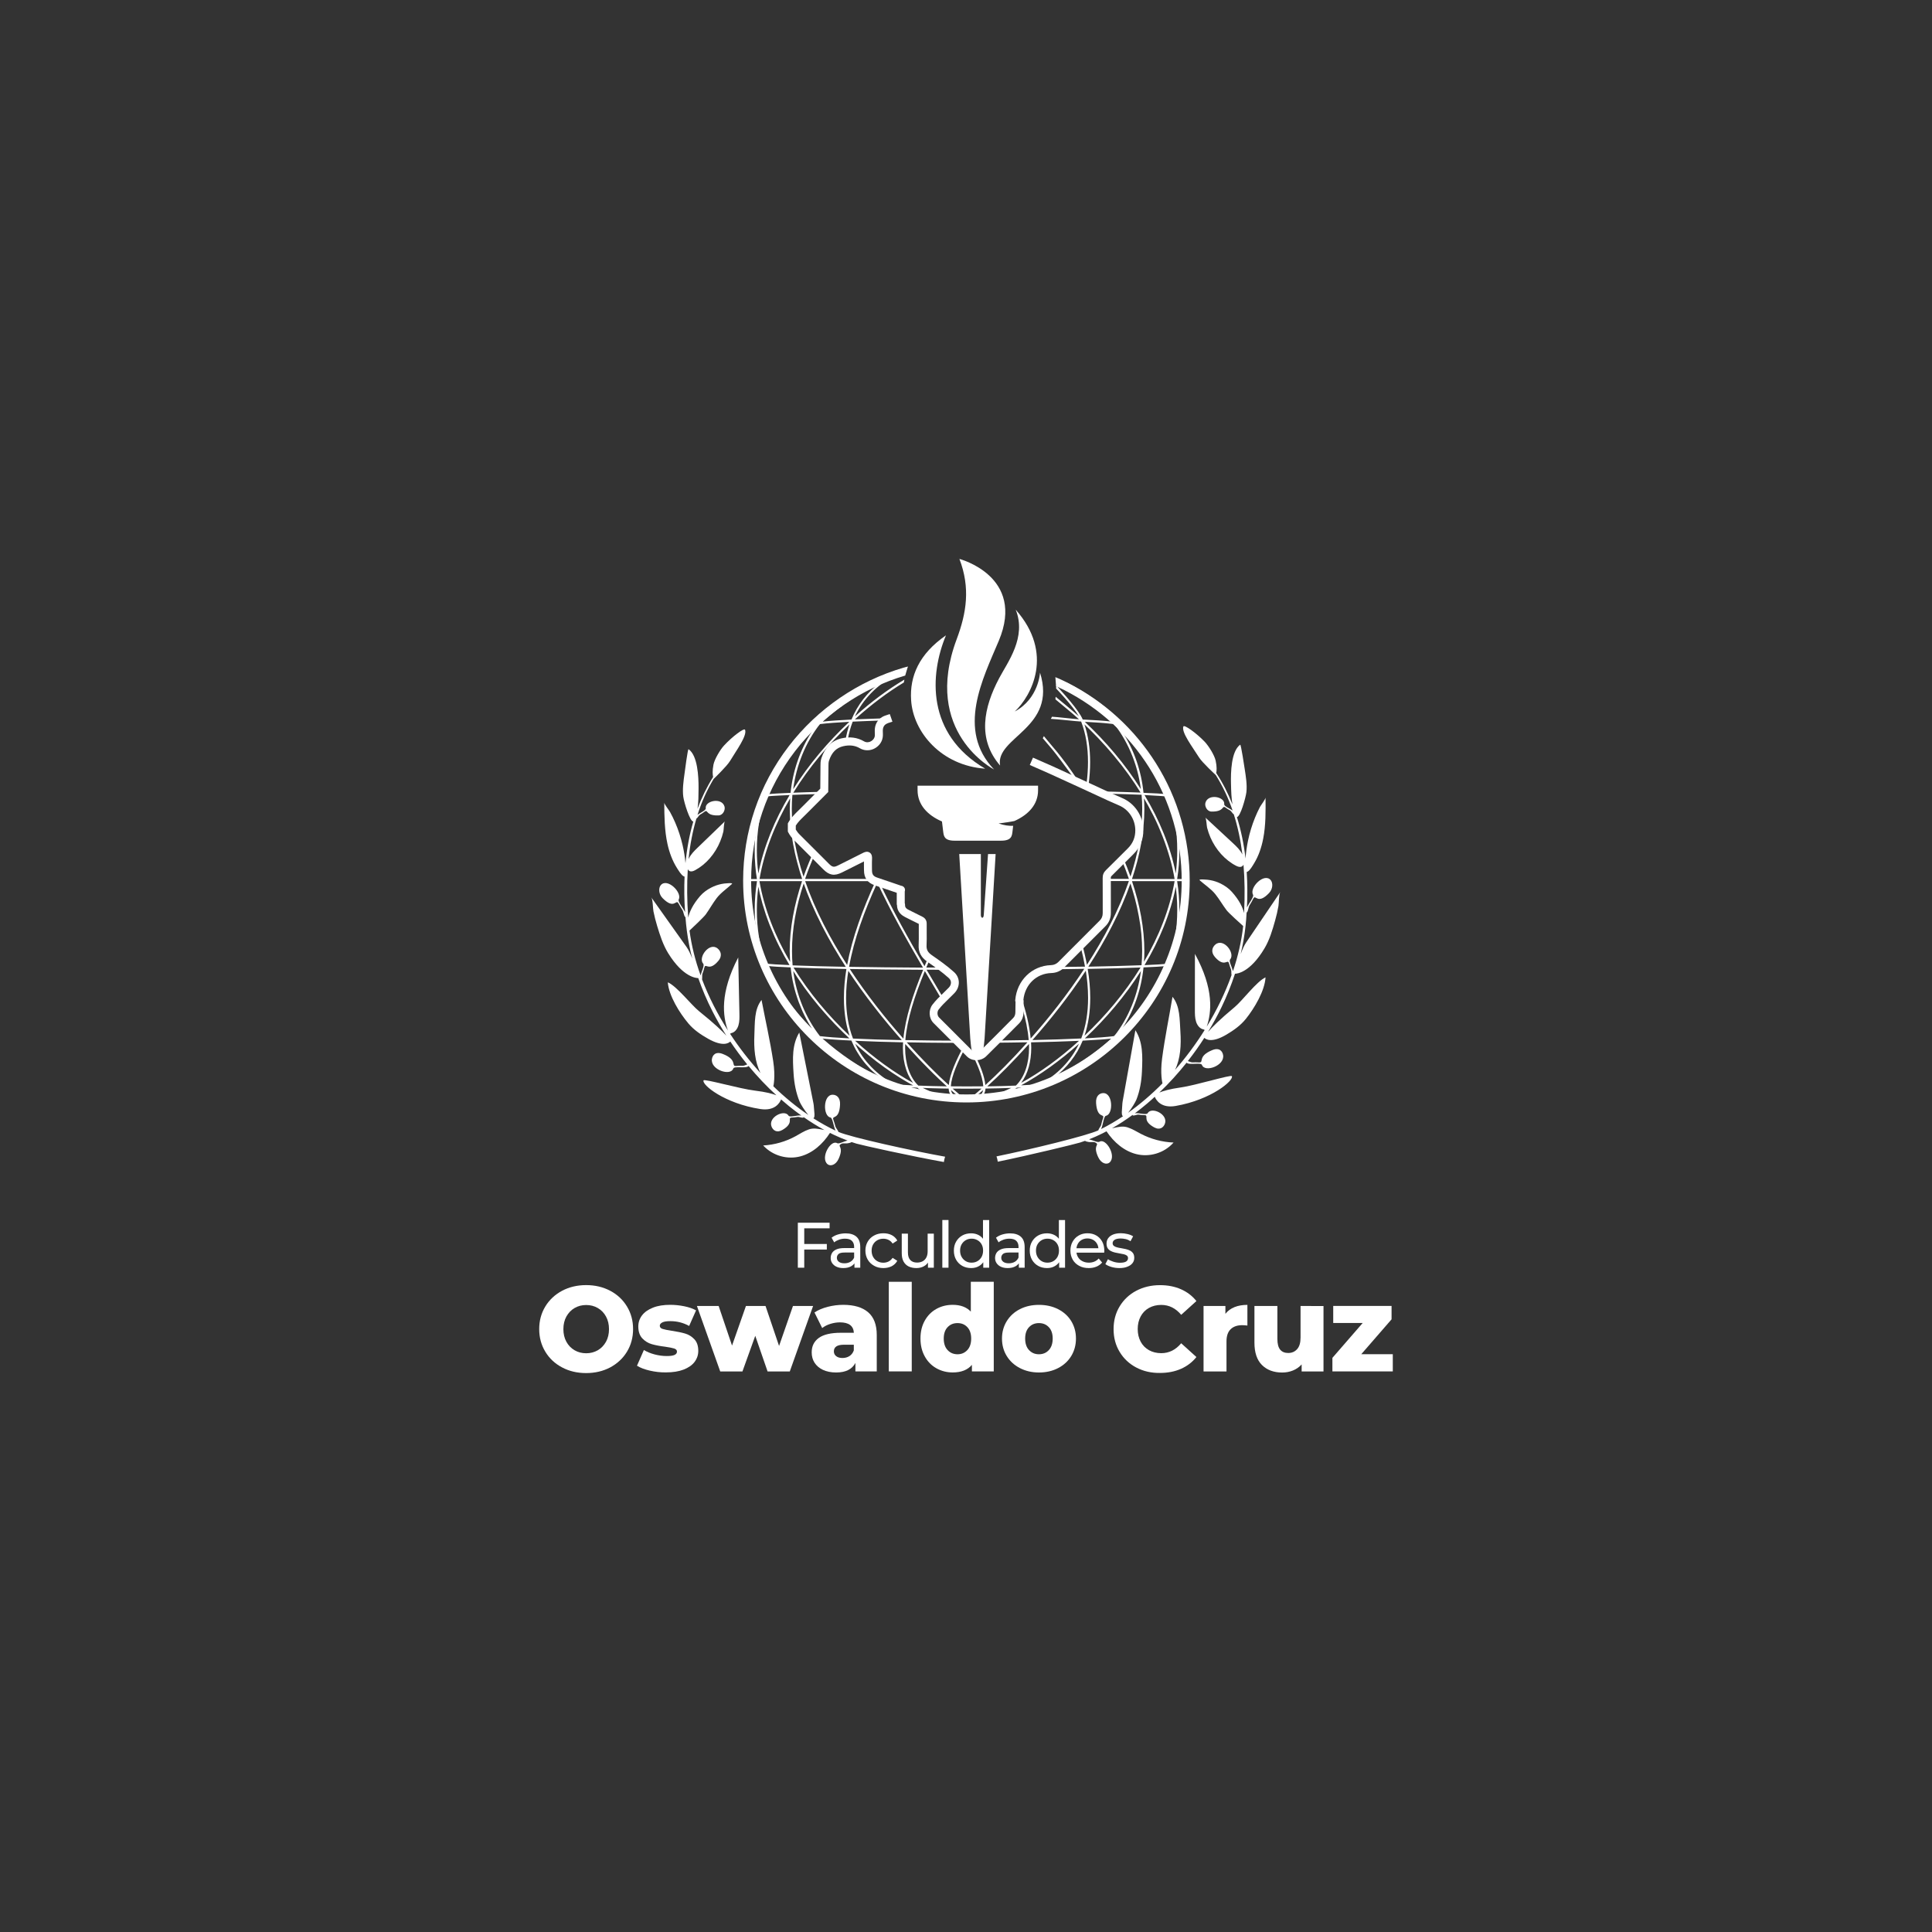 <?xml version="1.0" encoding="utf-8"?>
<!-- Generator: Adobe Illustrator 27.0.1, SVG Export Plug-In . SVG Version: 6.00 Build 0)  -->
<svg version="1.1" id="Layer_1" xmlns="http://www.w3.org/2000/svg" xmlns:xlink="http://www.w3.org/1999/xlink" x="0px" y="0px"
	 viewBox="0 0 425.2 425.2" style="enable-background:new 0 0 425.2 425.2;" xml:space="preserve">
<rect x="0" y="0" width="425.2" height="425.2" fill="#333333" stroke="none"/>
<style type="text/css">
	.st0{fill:#FFFFFF;}
	.st1{fill-rule:evenodd;clip-rule:evenodd;fill:#FFFFFF;}
</style>
<g>
	<g>
		<g>
			<path class="st0" d="M123.7,300.94c-1.57-0.83-2.8-1.98-3.69-3.46c-0.89-1.47-1.34-3.13-1.34-4.97c0-1.84,0.45-3.5,1.34-4.97
				c0.89-1.47,2.13-2.62,3.69-3.46c1.57-0.83,3.34-1.25,5.3-1.25c1.97,0,3.73,0.42,5.3,1.25c1.57,0.83,2.8,1.98,3.69,3.46
				c0.89,1.47,1.34,3.13,1.34,4.97c0,1.84-0.45,3.5-1.34,4.97c-0.89,1.47-2.13,2.62-3.69,3.46c-1.57,0.83-3.34,1.25-5.3,1.25
				C127.04,302.19,125.27,301.78,123.7,300.94z M131.56,297.17c0.76-0.44,1.36-1.07,1.81-1.87c0.44-0.81,0.66-1.73,0.66-2.78
				c0-1.05-0.22-1.97-0.66-2.78c-0.44-0.81-1.05-1.43-1.81-1.87c-0.76-0.44-1.61-0.66-2.55-0.66c-0.94,0-1.79,0.22-2.55,0.66
				c-0.76,0.44-1.36,1.07-1.81,1.87c-0.44,0.81-0.66,1.73-0.66,2.78c0,1.05,0.22,1.97,0.66,2.78c0.44,0.81,1.05,1.43,1.81,1.87
				c0.76,0.44,1.61,0.66,2.55,0.66C129.94,297.83,130.79,297.61,131.56,297.17z"/>
			<path class="st0" d="M143.01,301.65c-1.17-0.27-2.11-0.63-2.82-1.08l1.52-3.46c0.66,0.41,1.44,0.73,2.34,0.97
				c0.9,0.24,1.8,0.36,2.68,0.36c0.81,0,1.4-0.08,1.74-0.25c0.35-0.17,0.52-0.41,0.52-0.73c0-0.32-0.21-0.54-0.62-0.68
				c-0.42-0.13-1.08-0.26-1.98-0.39c-1.15-0.14-2.13-0.33-2.94-0.56c-0.81-0.23-1.5-0.66-2.09-1.28c-0.58-0.62-0.88-1.49-0.88-2.6
				c0-0.92,0.27-1.74,0.82-2.46c0.55-0.72,1.35-1.28,2.41-1.7c1.05-0.42,2.32-0.62,3.79-0.62c1.05,0,2.08,0.11,3.11,0.32
				c1.03,0.21,1.89,0.51,2.58,0.9l-1.52,3.43c-1.28-0.71-2.66-1.06-4.15-1.06c-0.8,0-1.38,0.09-1.75,0.28
				c-0.37,0.19-0.56,0.43-0.56,0.73c0,0.34,0.2,0.57,0.61,0.7c0.41,0.13,1.08,0.27,2.02,0.41c1.19,0.18,2.17,0.38,2.95,0.61
				c0.78,0.23,1.46,0.65,2.03,1.26c0.58,0.61,0.86,1.47,0.86,2.56c0,0.9-0.28,1.71-0.82,2.43c-0.55,0.72-1.36,1.28-2.43,1.69
				c-1.07,0.41-2.36,0.61-3.87,0.61C145.37,302.06,144.18,301.92,143.01,301.65z"/>
			<path class="st0" d="M178.95,287.42l-5.13,14.41h-4.89l-2.71-7.84l-2.82,7.84h-4.89l-5.13-14.41h4.78l2.95,8.72l3.06-8.72h4.31
				l2.98,8.8l3.06-8.8H178.95z"/>
			<path class="st0" d="M191.07,288.81c1.26,1.09,1.89,2.76,1.89,5.01v8h-4.7v-1.86c-0.73,1.4-2.14,2.1-4.25,2.1
				c-1.12,0-2.08-0.2-2.9-0.58c-0.82-0.39-1.43-0.92-1.85-1.58c-0.42-0.66-0.62-1.42-0.62-2.27c0-1.36,0.52-2.42,1.57-3.18
				c1.05-0.75,2.66-1.13,4.84-1.13h2.87c-0.09-1.52-1.11-2.29-3.06-2.29c-0.69,0-1.39,0.11-2.1,0.33c-0.71,0.22-1.31,0.53-1.81,0.92
				l-1.7-3.43c0.8-0.53,1.77-0.94,2.91-1.24c1.14-0.29,2.29-0.44,3.44-0.44C187.99,287.18,189.81,287.72,191.07,288.81z
				 M186.95,298.45c0.44-0.28,0.76-0.7,0.96-1.25v-1.25h-2.18c-1.47,0-2.21,0.49-2.21,1.46c0,0.44,0.17,0.8,0.51,1.06
				c0.34,0.27,0.8,0.4,1.38,0.4C185.99,298.87,186.51,298.73,186.95,298.45z"/>
			<path class="st0" d="M195.61,282.1h5.05v19.72h-5.05V282.1z"/>
			<path class="st0" d="M218.71,282.1v19.72h-4.81v-1.44c-0.94,1.12-2.35,1.67-4.23,1.67c-1.31,0-2.51-0.31-3.59-0.92
				c-1.08-0.61-1.94-1.48-2.56-2.62c-0.63-1.13-0.94-2.45-0.94-3.93s0.31-2.8,0.94-3.92c0.63-1.13,1.48-1.99,2.56-2.59
				c1.08-0.6,2.28-0.9,3.59-0.9c1.72,0,3.05,0.5,3.99,1.49v-6.57H218.71z M212.89,297.13c0.57-0.61,0.85-1.46,0.85-2.54
				c0-1.06-0.28-1.9-0.84-2.5c-0.56-0.6-1.28-0.9-2.17-0.9c-0.89,0-1.61,0.3-2.18,0.9c-0.57,0.6-0.85,1.44-0.85,2.5
				c0,1.08,0.28,1.93,0.85,2.54c0.57,0.61,1.29,0.92,2.18,0.92C211.61,298.05,212.32,297.74,212.89,297.13z"/>
			<path class="st0" d="M224.48,301.1c-1.24-0.64-2.21-1.52-2.91-2.66c-0.7-1.13-1.05-2.42-1.05-3.85c0-1.42,0.35-2.69,1.05-3.83
				c0.7-1.13,1.67-2.02,2.9-2.64c1.23-0.63,2.63-0.94,4.19-0.94c1.56,0,2.96,0.31,4.2,0.94c1.24,0.63,2.21,1.51,2.9,2.63
				c0.69,1.13,1.04,2.41,1.04,3.84s-0.35,2.72-1.04,3.85c-0.69,1.13-1.66,2.02-2.9,2.66c-1.24,0.64-2.64,0.96-4.2,0.96
				C227.11,302.06,225.72,301.74,224.48,301.1z M230.83,297.13c0.57-0.61,0.85-1.46,0.85-2.54c0-1.06-0.28-1.9-0.85-2.5
				c-0.57-0.6-1.29-0.9-2.18-0.9c-0.89,0-1.61,0.3-2.18,0.9c-0.57,0.6-0.85,1.44-0.85,2.5c0,1.08,0.28,1.93,0.85,2.54
				c0.57,0.61,1.29,0.92,2.18,0.92C229.54,298.05,230.27,297.74,230.83,297.13z"/>
			<path class="st0" d="M250.06,300.96c-1.55-0.82-2.77-1.97-3.65-3.44c-0.89-1.47-1.33-3.14-1.33-5c0-1.86,0.44-3.53,1.33-5
				c0.89-1.47,2.1-2.62,3.65-3.44c1.55-0.82,3.3-1.24,5.25-1.24c1.7,0,3.23,0.3,4.6,0.9c1.36,0.6,2.5,1.47,3.4,2.6l-3.35,3.03
				c-1.21-1.45-2.67-2.18-4.39-2.18c-1.01,0-1.91,0.22-2.7,0.66c-0.79,0.44-1.4,1.07-1.83,1.87c-0.43,0.81-0.65,1.73-0.65,2.78
				c0,1.05,0.22,1.97,0.65,2.78c0.43,0.81,1.05,1.43,1.83,1.87c0.79,0.44,1.69,0.66,2.7,0.66c1.72,0,3.18-0.73,4.39-2.18l3.35,3.03
				c-0.9,1.13-2.04,2-3.4,2.6c-1.36,0.6-2.9,0.9-4.6,0.9C253.36,302.19,251.61,301.78,250.06,300.96z"/>
			<path class="st0" d="M271.7,287.67c0.82-0.33,1.77-0.49,2.83-0.49v4.55c-0.46-0.05-0.84-0.08-1.14-0.08
				c-1.08,0-1.93,0.29-2.54,0.88s-0.92,1.48-0.92,2.68v6.62h-5.05v-14.41h4.81v1.73C270.21,288.49,270.87,288,271.7,287.67z"/>
			<path class="st0" d="M291.28,287.42v14.41h-4.81v-1.54c-0.53,0.58-1.17,1.03-1.91,1.33c-0.74,0.3-1.53,0.45-2.37,0.45
				c-1.86,0-3.34-0.55-4.45-1.65c-1.11-1.1-1.66-2.75-1.66-4.94v-8.05h5.05v7.23c0,1.08,0.2,1.87,0.61,2.37
				c0.41,0.5,1,0.74,1.78,0.74c0.8,0,1.45-0.28,1.95-0.84c0.51-0.56,0.76-1.41,0.76-2.56v-6.94H291.28z"/>
			<path class="st0" d="M306.53,298.05v3.77h-13.29v-2.98l6.67-7.68h-6.49v-3.75h12.84v2.95l-6.67,7.68H306.53z"/>
		</g>
		<g>
			<path class="st0" d="M177,279h-1.41v-9.9h6.99v1.23H177V279z M176.86,273.78h5.11v1.22h-5.11V273.78z"/>
			<path class="st0" d="M185.59,279.08c-0.56,0-1.04-0.09-1.46-0.28c-0.42-0.19-0.74-0.45-0.97-0.79c-0.23-0.33-0.34-0.71-0.34-1.14
				c0-0.41,0.1-0.77,0.29-1.1c0.19-0.33,0.51-0.59,0.95-0.79c0.44-0.2,1.03-0.3,1.78-0.3h2.38v0.98h-2.32
				c-0.68,0-1.14,0.11-1.37,0.34c-0.24,0.23-0.35,0.5-0.35,0.82c0,0.37,0.15,0.66,0.44,0.88c0.29,0.22,0.7,0.33,1.22,0.33
				c0.51,0,0.95-0.11,1.34-0.34c0.38-0.23,0.66-0.56,0.83-0.99l0.27,0.93c-0.18,0.44-0.5,0.79-0.95,1.05
				C186.85,278.95,186.28,279.08,185.59,279.08z M188.05,279v-1.58l-0.07-0.3v-2.7c0-0.58-0.17-1.02-0.5-1.34
				c-0.33-0.32-0.84-0.47-1.51-0.47c-0.44,0-0.88,0.07-1.3,0.22c-0.42,0.15-0.78,0.34-1.08,0.59l-0.57-1.02
				c0.39-0.31,0.85-0.55,1.39-0.71c0.54-0.16,1.11-0.25,1.71-0.25c1.03,0,1.82,0.25,2.38,0.75c0.56,0.5,0.83,1.26,0.83,2.29V279
				H188.05z"/>
			<path class="st0" d="M194.42,279.08c-0.76,0-1.45-0.16-2.04-0.5c-0.6-0.33-1.07-0.78-1.41-1.36c-0.34-0.58-0.51-1.24-0.51-1.98
				c0-0.74,0.17-1.41,0.51-1.98c0.34-0.58,0.81-1.03,1.41-1.35c0.6-0.33,1.28-0.49,2.04-0.49c0.68,0,1.29,0.13,1.82,0.4
				c0.53,0.27,0.95,0.67,1.24,1.2l-1.03,0.67c-0.25-0.37-0.54-0.64-0.9-0.81c-0.35-0.17-0.73-0.26-1.14-0.26
				c-0.49,0-0.93,0.11-1.32,0.33c-0.39,0.22-0.69,0.52-0.92,0.91c-0.23,0.39-0.34,0.86-0.34,1.39s0.11,1,0.34,1.4
				c0.23,0.4,0.53,0.7,0.92,0.92c0.39,0.22,0.83,0.33,1.32,0.33c0.41,0,0.79-0.09,1.14-0.26c0.35-0.17,0.65-0.45,0.9-0.81l1.03,0.65
				c-0.29,0.52-0.71,0.92-1.24,1.2C195.7,278.94,195.1,279.08,194.42,279.08z"/>
			<path class="st0" d="M201.68,279.08c-0.64,0-1.21-0.12-1.69-0.35c-0.49-0.24-0.86-0.6-1.13-1.08c-0.27-0.49-0.4-1.1-0.4-1.83
				v-4.32h1.36v4.16c0,0.74,0.18,1.29,0.53,1.66c0.35,0.37,0.85,0.55,1.49,0.55c0.47,0,0.88-0.1,1.23-0.29
				c0.35-0.19,0.62-0.48,0.81-0.85c0.19-0.37,0.28-0.82,0.28-1.35v-3.88h1.36v7.5h-1.29v-2.02l0.21,0.54
				c-0.25,0.5-0.61,0.89-1.1,1.16C202.84,278.95,202.29,279.08,201.68,279.08z"/>
			<path class="st0" d="M207.39,279v-10.5h1.36V279H207.39z"/>
			<path class="st0" d="M213.73,279.08c-0.73,0-1.37-0.16-1.95-0.48c-0.57-0.32-1.02-0.77-1.35-1.34c-0.33-0.58-0.5-1.25-0.5-2.01
				c0-0.76,0.16-1.43,0.5-2c0.33-0.57,0.78-1.02,1.35-1.34c0.57-0.32,1.22-0.48,1.95-0.48c0.63,0,1.2,0.14,1.71,0.42
				c0.51,0.28,0.92,0.71,1.22,1.27c0.31,0.57,0.46,1.27,0.46,2.12c0,0.85-0.15,1.56-0.45,2.12c-0.3,0.57-0.7,0.99-1.21,1.28
				C214.96,278.94,214.38,279.08,213.73,279.08z M213.84,277.89c0.47,0,0.9-0.11,1.28-0.33c0.38-0.22,0.68-0.53,0.91-0.93
				c0.22-0.4,0.33-0.87,0.33-1.39c0-0.54-0.11-1-0.33-1.39c-0.22-0.39-0.52-0.7-0.91-0.91c-0.38-0.22-0.81-0.33-1.28-0.33
				c-0.48,0-0.91,0.11-1.29,0.33c-0.38,0.22-0.68,0.52-0.91,0.91c-0.23,0.39-0.34,0.86-0.34,1.39c0,0.53,0.11,0.99,0.34,1.39
				c0.23,0.4,0.53,0.71,0.91,0.93C212.93,277.79,213.36,277.89,213.84,277.89z M216.4,279v-2.02l0.08-1.74l-0.14-1.74v-4.99h1.36
				V279H216.4z"/>
			<path class="st0" d="M221.77,279.08c-0.56,0-1.04-0.09-1.46-0.28c-0.42-0.19-0.74-0.45-0.97-0.79c-0.23-0.33-0.34-0.71-0.34-1.14
				c0-0.41,0.1-0.77,0.29-1.1c0.19-0.33,0.51-0.59,0.95-0.79c0.44-0.2,1.03-0.3,1.78-0.3h2.38v0.98h-2.32
				c-0.68,0-1.14,0.11-1.37,0.34c-0.24,0.23-0.35,0.5-0.35,0.82c0,0.37,0.15,0.66,0.44,0.88c0.29,0.22,0.7,0.33,1.22,0.33
				c0.51,0,0.95-0.11,1.34-0.34c0.38-0.23,0.66-0.56,0.83-0.99l0.27,0.93c-0.18,0.44-0.5,0.79-0.95,1.05
				C223.03,278.95,222.46,279.08,221.77,279.08z M224.23,279v-1.58l-0.07-0.3v-2.7c0-0.58-0.17-1.02-0.5-1.34
				c-0.33-0.32-0.84-0.47-1.51-0.47c-0.44,0-0.88,0.07-1.3,0.22c-0.42,0.15-0.78,0.34-1.08,0.59l-0.57-1.02
				c0.39-0.31,0.85-0.55,1.39-0.71c0.54-0.16,1.11-0.25,1.71-0.25c1.03,0,1.82,0.25,2.38,0.75c0.56,0.5,0.83,1.26,0.83,2.29V279
				H224.23z"/>
			<path class="st0" d="M230.43,279.08c-0.73,0-1.37-0.16-1.95-0.48c-0.57-0.32-1.02-0.77-1.35-1.34c-0.33-0.58-0.5-1.25-0.5-2.01
				c0-0.76,0.16-1.43,0.5-2c0.33-0.57,0.78-1.02,1.35-1.34c0.57-0.32,1.22-0.48,1.95-0.48c0.63,0,1.2,0.14,1.71,0.42
				c0.51,0.28,0.92,0.71,1.22,1.27c0.31,0.57,0.46,1.27,0.46,2.12c0,0.85-0.15,1.56-0.45,2.12c-0.3,0.57-0.7,0.99-1.21,1.28
				C231.66,278.94,231.08,279.08,230.43,279.08z M230.54,277.89c0.47,0,0.9-0.11,1.28-0.33c0.38-0.22,0.68-0.53,0.91-0.93
				c0.22-0.4,0.33-0.87,0.33-1.39c0-0.54-0.11-1-0.33-1.39c-0.22-0.39-0.52-0.7-0.91-0.91c-0.38-0.22-0.81-0.33-1.28-0.33
				c-0.48,0-0.91,0.11-1.29,0.33c-0.38,0.22-0.68,0.52-0.91,0.91c-0.23,0.39-0.34,0.86-0.34,1.39c0,0.53,0.11,0.99,0.34,1.39
				c0.23,0.4,0.53,0.71,0.91,0.93C229.63,277.79,230.06,277.89,230.54,277.89z M233.1,279v-2.02l0.08-1.74l-0.14-1.74v-4.99h1.36
				V279H233.1z"/>
			<path class="st0" d="M239.61,279.08c-0.8,0-1.51-0.16-2.12-0.5c-0.61-0.33-1.08-0.78-1.41-1.36c-0.33-0.58-0.5-1.24-0.5-1.98
				c0-0.74,0.16-1.41,0.49-1.98c0.33-0.58,0.77-1.03,1.34-1.35c0.57-0.33,1.21-0.49,1.93-0.49c0.73,0,1.37,0.16,1.92,0.48
				c0.56,0.32,0.99,0.77,1.31,1.35c0.32,0.58,0.47,1.26,0.47,2.03c0,0.06,0,0.12-0.01,0.2c0,0.08-0.01,0.15-0.02,0.21h-6.38v-0.98
				h5.67l-0.55,0.34c0.01-0.48-0.09-0.91-0.3-1.29c-0.21-0.38-0.49-0.67-0.86-0.88s-0.79-0.32-1.27-0.32
				c-0.47,0-0.89,0.11-1.26,0.32c-0.37,0.21-0.66,0.51-0.86,0.89c-0.21,0.38-0.31,0.82-0.31,1.31v0.23c0,0.5,0.12,0.95,0.35,1.34
				c0.23,0.39,0.55,0.7,0.97,0.91c0.42,0.22,0.89,0.33,1.43,0.33c0.44,0,0.85-0.08,1.21-0.23c0.36-0.15,0.68-0.38,0.96-0.68
				l0.75,0.88c-0.34,0.4-0.76,0.7-1.27,0.91C240.8,278.98,240.23,279.08,239.61,279.08z"/>
			<path class="st0" d="M246.37,279.08c-0.62,0-1.21-0.08-1.78-0.25c-0.56-0.17-1-0.38-1.32-0.62l0.57-1.08
				c0.32,0.22,0.72,0.4,1.19,0.55c0.47,0.15,0.95,0.23,1.44,0.23c0.63,0,1.09-0.09,1.37-0.27c0.28-0.18,0.42-0.43,0.42-0.75
				c0-0.24-0.09-0.42-0.25-0.55c-0.17-0.13-0.39-0.23-0.67-0.3c-0.28-0.07-0.59-0.12-0.93-0.18c-0.34-0.05-0.68-0.12-1.02-0.2
				c-0.34-0.08-0.65-0.19-0.93-0.34c-0.28-0.15-0.51-0.35-0.68-0.61c-0.17-0.26-0.25-0.61-0.25-1.04c0-0.45,0.13-0.85,0.38-1.19
				c0.25-0.34,0.62-0.6,1.08-0.79c0.47-0.18,1.02-0.28,1.66-0.28c0.49,0,0.99,0.06,1.49,0.18c0.5,0.12,0.92,0.29,1.24,0.5
				l-0.58,1.08c-0.34-0.23-0.69-0.38-1.06-0.47c-0.37-0.08-0.74-0.13-1.1-0.13c-0.59,0-1.04,0.1-1.33,0.29
				c-0.29,0.19-0.44,0.44-0.44,0.74c0,0.25,0.09,0.45,0.26,0.59c0.17,0.14,0.4,0.24,0.68,0.32c0.28,0.08,0.59,0.14,0.93,0.19
				c0.34,0.05,0.68,0.12,1.02,0.2c0.34,0.08,0.65,0.19,0.93,0.33c0.28,0.14,0.5,0.34,0.68,0.59c0.17,0.25,0.26,0.59,0.26,1.02
				c0,0.45-0.13,0.84-0.4,1.17c-0.26,0.33-0.64,0.59-1.12,0.77C247.62,278.99,247.04,279.08,246.37,279.08z"/>
		</g>
	</g>
	<g>
		<path class="st0" d="M214.87,233.33c-0.76,0-1.51-0.28-2.07-0.83c-2.45-2.44-4.89-4.89-7.34-7.34c-1.04-1.04-1.15-2.85-0.25-4.04
			c0.72-0.95,1.57-1.77,2.38-2.55c0.41-0.4,0.84-0.81,1.23-1.22c0.32-0.33,0.49-0.74,0.47-1.14c-0.01-0.35-0.17-0.68-0.46-0.94
			c-1.46-1.33-3.13-2.49-4.74-3.61l-0.02-0.02c-1.36-0.94-1.96-2.1-1.89-3.64c0.04-0.91,0.04-1.84,0.03-2.75
			c-0.01-0.63-0.01-1.28,0-1.92c-0.59-0.29-1.18-0.59-1.76-0.87c-0.42-0.21-0.83-0.42-1.25-0.63c-1.43-0.71-1.77-1.78-1.78-2.6
			l-0.06-0.2l0-2.54l-1.08-0.37c-1.24-0.43-2.48-0.85-3.73-1.27c-1.61-0.54-2.4-1.62-2.4-3.31c0-0.25,0-0.5-0.01-0.75
			c0-0.39-0.01-0.79,0-1.2c-1.48,0.75-2.98,1.5-4.43,2.22l-0.4,0.2c-1.68,0.83-2.8,0.65-4.14-0.7l-1.69-1.69
			c-1.52-1.52-3.1-3.1-4.65-4.64c-0.58-0.57-1.02-1.16-1.34-1.78l-0.1-0.19v-1.79l0.11-0.2c0.59-1.05,1.41-1.85,2.2-2.62l0.03-0.03
			c0.39-0.38,0.77-0.76,1.15-1.14l3.65-3.66l0.04-4.55c0-0.11,0-0.22,0-0.33c0-0.56-0.01-1.19,0.21-1.84
			c0.8-2.39,2.28-3.85,4.41-4.35c1.82-0.42,3.49-0.2,4.95,0.65c0.54,0.32,1.06,0.2,1.32,0.1c0.47-0.18,0.86-0.56,1.01-1.01
			c0.09-0.27,0.08-0.59,0.06-0.95c-0.01-0.18-0.01-0.36-0.01-0.53c0.02-1.3,0.57-2.31,1.6-2.94c0.43-0.26,0.89-0.4,1.3-0.53
			c0.14-0.04,0.28-0.08,0.41-0.13l0.58,1.67c-0.16,0.05-0.31,0.1-0.47,0.15c-0.34,0.1-0.66,0.2-0.9,0.35
			c-0.31,0.19-0.73,0.55-0.75,1.45c0,0.14,0,0.29,0.01,0.43c0.02,0.47,0.04,1.01-0.16,1.6c-0.32,0.95-1.09,1.73-2.07,2.1
			c-0.94,0.35-1.97,0.27-2.83-0.23c-1.07-0.63-2.27-0.77-3.66-0.45c-1.53,0.35-2.52,1.36-3.13,3.18c-0.12,0.37-0.12,0.78-0.12,1.27
			c0,0.12,0,0.24,0,0.36l-0.05,5.27l-4.16,4.17c-0.39,0.39-0.77,0.78-1.17,1.16l-0.03,0.03c-0.68,0.66-1.32,1.28-1.78,2.03v0.88
			c0.23,0.39,0.52,0.77,0.91,1.15c1.56,1.54,3.14,3.12,4.66,4.65l1.69,1.69c0.8,0.8,1.12,0.86,2.11,0.36l0.4-0.2
			c1.65-0.82,3.36-1.67,5.02-2.52c0.26-0.13,0.88-0.45,1.46-0.08c0.58,0.37,0.54,1.1,0.53,1.33c-0.03,0.59-0.02,1.18-0.02,1.81
			c0,0.25,0.01,0.51,0.01,0.76c0,0.92,0.3,1.34,1.2,1.63c1.25,0.42,2.49,0.85,3.74,1.27l1.48,0.51c0.49,0.06,0.7,0.4,0.75,0.52
			c0.05,0.1,0.17,0.39,0.04,0.74l0,2.57l0.06,0.22l0,0.14c-0.01,0.42,0.11,0.78,0.79,1.11c0.42,0.21,0.84,0.42,1.26,0.63
			c0.57,0.29,1.16,0.59,1.74,0.87c0.67,0.32,1,0.86,0.98,1.61c-0.01,0.62-0.01,1.26,0,1.88c0.01,0.93,0.02,1.89-0.03,2.85
			c-0.04,0.92,0.27,1.51,1.13,2.11l0.02,0.02c1.66,1.15,3.38,2.35,4.92,3.75c0.64,0.58,1,1.36,1.03,2.18
			c0.03,0.88-0.31,1.74-0.96,2.42c-0.42,0.44-0.86,0.87-1.29,1.28c-0.8,0.77-1.56,1.51-2.2,2.35c-0.36,0.48-0.32,1.31,0.09,1.72
			c2.44,2.45,4.89,4.89,7.33,7.34c0.48,0.47,1.35,0.41,1.92-0.14c2.11-2.07,4.24-4.21,6.29-6.28l0.78-0.78
			c0.33-0.33,0.49-0.76,0.49-1.31c0-0.56,0.01-1.12,0.02-1.68c0-0.19,0.01-0.39,0.01-0.58l-0.07-0.22l0.01-0.17
			c0.36-4.32,3.67-7.55,7.86-7.68c0.64-0.02,1.17-0.25,1.62-0.69c2.91-2.93,5.89-5.9,8.76-8.77l0.33-0.33
			c0.47-0.46,0.68-0.99,0.68-1.67c0-1,0-2,0-3.01c0-1.54,0-3.12-0.01-4.69c-0.01-0.71,0.22-1.26,0.71-1.74
			c0.9-0.88,1.81-1.79,2.69-2.67c0.71-0.71,1.41-1.42,2.13-2.12c1.11-1.1,1.67-2.45,1.65-4.03c-0.03-2.39-1.44-4.53-3.6-5.44
			c-1.65-0.69-3.28-1.46-4.87-2.2c-0.87-0.41-1.77-0.83-2.66-1.23c-1.46-0.66-2.75-1.26-3.97-1.82c-2.65-1.22-4.95-2.28-8.12-3.64
			l0.7-1.62c3.19,1.37,5.5,2.43,8.16,3.66c1.22,0.56,2.5,1.15,3.96,1.81c0.9,0.41,1.81,0.83,2.68,1.24c1.57,0.73,3.19,1.49,4.8,2.17
			c2.81,1.18,4.65,3.95,4.69,7.05c0.02,2.07-0.71,3.86-2.17,5.3c-0.71,0.7-1.41,1.41-2.11,2.11c-0.88,0.89-1.79,1.8-2.7,2.69
			c-0.14,0.14-0.18,0.22-0.18,0.46c0.01,1.57,0.01,3.16,0.01,4.7c0,1,0,2,0,3c0,1.14-0.4,2.13-1.2,2.92l-0.33,0.33
			c-2.87,2.87-5.84,5.84-8.76,8.76c-0.77,0.77-1.71,1.18-2.82,1.21c-3.28,0.1-5.79,2.52-6.14,5.9l0.05,0.15l0,0.14
			c0,0.24-0.01,0.48-0.01,0.72c-0.01,0.55-0.02,1.1-0.01,1.65c0,1.02-0.33,1.89-1.01,2.56l-0.78,0.78c-2.06,2.07-4.19,4.21-6.31,6.3
			C216.55,233.01,215.7,233.33,214.87,233.33z M190.18,188.74L190.18,188.74L190.18,188.74z"/>
		<path class="st1" d="M201.94,172.92h26.52v1.02c0,3.14-2.15,5.39-5.23,6.76c-0.95,0.18-2.11,0.36-3.46,0.53
			c1.2,0.42,2.27,0.55,3.21,0.52l-0.14,1.19c-0.12,0.96-0.15,2.08-2.5,2.08h-10.27c-2.35,0-2.37-1.12-2.5-2.08l-0.26-2.15
			c-3.15-1.36-5.37-3.65-5.37-6.9V172.92z"/>
		<path class="st1" d="M215.69,232.18v0.11c-0.22,0.02-0.41,0.03-0.58,0.02c-0.17,0.01-0.37,0-0.58-0.02v-0.11
			c-0.73-0.34-0.78-1.39-0.99-3.63l-2.43-40.59h4.76v13.4c-0.03,0.69,0.59,0.96,0.64,0l0.94-13.4h1.67l-2.43,40.59
			C216.48,230.79,216.42,231.84,215.69,232.18"/>
		<path class="st0" d="M259.4,179.49l-0.15,0.05L259.4,179.49c-0.47-1.37-1-2.71-1.61-4.03l0.01,0l-0.2-0.42l-0.01-0.03l0,0
			l-0.03-0.11h0c-0.4-1.15-0.86-2.27-1.37-3.38c-2.25-4.4-5.15-8.4-8.58-11.9c-3.74-3.82-8.11-7.03-12.94-9.45
			c0.01,0.17,0.01,0.35,0.02,0.52c0.01,0,0.01,0.01,0.02,0.01c0.39,0.21,0.78,0.42,1.16,0.63c0.23,0.14,0.46,0.28,0.7,0.43
			c0.34,0.2,0.68,0.41,1,0.62c0.24,0.16,0.47,0.32,0.71,0.49c0.31,0.21,0.62,0.42,0.91,0.64c0.24,0.17,0.47,0.36,0.7,0.54
			c0.29,0.22,0.57,0.45,0.85,0.68c0.23,0.19,0.45,0.39,0.67,0.59c0.27,0.24,0.53,0.47,0.79,0.72c0.19,0.18,0.38,0.37,0.57,0.55
			c-2.57-2.08-5.29-3.91-8.08-5.48c0,0.18,0.01,0.37,0.01,0.55c0.02,0.01,0.04,0.02,0.05,0.03c0.29,0.16,0.58,0.33,0.86,0.5
			c0.38,0.23,0.77,0.47,1.15,0.71c0.28,0.17,0.56,0.35,0.83,0.52c0.39,0.25,0.78,0.52,1.17,0.79c0.26,0.18,0.52,0.35,0.78,0.53
			c0.42,0.3,0.84,0.61,1.25,0.92c0.22,0.16,0.44,0.32,0.65,0.48c0.59,0.46,1.18,0.92,1.76,1.41c0.04,0.03,0.07,0.05,0.1,0.08
			c0.45,0.38,0.9,0.77,1.35,1.17c-1.72-0.19-3.85-0.33-6.36-0.45c-0.85-2.08-4.32-5.84-5.84-7.51c0,0.23-0.01,0.46-0.02,0.69
			c0.03,0.04,3.44,3.53,5.02,6.12c-0.95-0.86-4.16-3.53-5.12-4.31c-0.01,0.19-0.03,0.38-0.05,0.57c0.53,0.43,3.3,2.73,3.82,3.18
			c0.21,0.18,0.42,0.38,0.64,0.57c0.24,0.21,0.48,0.42,0.72,0.64c-1.04-0.05-4.82-0.52-5.94-0.56c-0.03,0.16-0.21,0.32-0.24,0.47
			c1.32,0.05,5.45,0.53,6.66,0.59c1.04,2.68,1.51,5.71,1.51,8.93c0,1.52-0.11,3.07-0.31,4.65c0.09,0.04,0.19,0.09,0.28,0.13
			c0.06,0.03,0.11,0.05,0.17,0.08c0.22-1.65,0.33-3.27,0.33-4.86c0-2.95-0.4-5.76-1.25-8.3c0.11,0.11,0.23,0.22,0.34,0.33
			c0.31,0.29,0.61,0.58,0.91,0.88c0.3,0.3,0.61,0.61,0.91,0.92c0.29,0.3,0.59,0.59,0.88,0.9c0.31,0.32,0.6,0.66,0.91,0.99
			c0.28,0.3,0.56,0.6,0.83,0.9c0.31,0.35,0.61,0.7,0.92,1.06c0.26,0.3,0.52,0.59,0.76,0.89c0.33,0.4,0.65,0.81,0.98,1.21
			c0.22,0.27,0.44,0.53,0.65,0.8c0.52,0.67,1.03,1.35,1.53,2.04c0.14,0.19,0.27,0.39,0.41,0.58c0.37,0.53,0.74,1.05,1.1,1.59
			c0.19,0.28,0.36,0.56,0.54,0.85c0.23,0.35,0.46,0.7,0.68,1.06c-2.36-0.09-5.02-0.17-7.96-0.24c0.36,0.17,0.73,0.33,1.09,0.5
			c2.6,0.06,4.97,0.14,7.09,0.22c0.1,1.03,0.14,2.07,0.14,3.12c0,4.83-0.93,9.87-2.58,14.88c-0.49-1.38-1.02-2.74-1.6-4.1
			c-0.12,0.12-0.25,0.24-0.37,0.37c0.08,0.2,0.16,0.4,0.24,0.6c0.19,0.47,0.39,0.94,0.57,1.41c0.15,0.39,0.29,0.78,0.43,1.18
			c0.13,0.35,0.26,0.7,0.38,1.05h-4.55c0,0.16,0,0.32,0,0.48h4.55c-2.21,6.38-5.45,12.57-9.24,18.44c-0.29-1.57-0.66-3.15-1.1-4.74
			c-0.13,0.13-0.26,0.26-0.39,0.39c0.03,0.09,0.05,0.18,0.08,0.27c0.12,0.46,0.23,0.93,0.34,1.39c0.08,0.32,0.16,0.64,0.23,0.96
			c0.1,0.44,0.18,0.88,0.26,1.32c0.05,0.27,0.11,0.55,0.16,0.81c-2.56,0.04-5.23,0.08-7.98,0.11c-0.63,0.09-1.23,0.26-1.78,0.5
			c3.33-0.03,6.53-0.07,9.6-0.13c-3.73,5.68-7.79,10.8-11.8,15.34c-0.27-2.91-1.04-6.01-2.13-9.27c-0.01,0.12-0.03,0.23-0.04,0.35
			c0.1,0.04,0.17,0.08,0.06,0.19c-0.02-0.06-0.04-0.12-0.06-0.19c0.02,0.06,0.04,0.12,0.06,0.19c0,0.34-0.01,0.68-0.01,1.02
			c0,0,0,0,0,0c0.08,0.25,0.16,0.51,0.23,0.75c0.19,0.66,0.37,1.31,0.53,1.95c0.03,0.11,0.05,0.22,0.08,0.33
			c0.13,0.53,0.25,1.05,0.35,1.56c0.05,0.23,0.08,0.46,0.12,0.71c0.07,0.38,0.14,0.77,0.2,1.14c0.04,0.26,0.05,0.52,0.09,0.79
			c0.03,0.28,0.07,0.55,0.09,0.82c-2.38,0.05-4.82,0.08-7.29,0.11c-0.16,0.16-0.32,0.32-0.48,0.48c2.54-0.02,5.05-0.05,7.49-0.1
			c-3.45,3.86-6.6,7-9.26,9.41c-0.2-1.98-1.14-4.32-2.46-7c-0.25-0.1-0.49-0.24-0.68-0.43c-0.05-0.05-0.09-0.09-0.14-0.14
			c0.11,0.22,0.22,0.45,0.33,0.67c0.07,0.14,0.15,0.29,0.22,0.43c0.15,0.32,0.29,0.62,0.44,0.93c0.06,0.14,0.13,0.28,0.19,0.4
			c0.16,0.36,0.31,0.71,0.45,1.05c0.03,0.07,0.06,0.15,0.09,0.21c0.17,0.41,0.32,0.81,0.45,1.19c0.02,0.05,0.03,0.11,0.05,0.17
			c0.11,0.32,0.21,0.64,0.29,0.95c0.03,0.11,0.05,0.22,0.07,0.35c0.06,0.24,0.12,0.48,0.15,0.7c0.02,0.12,0.02,0.24,0.04,0.38
			c0.02,0.14,0.04,0.28,0.05,0.42c-1.19,0.01-2.38,0.02-3.57,0.02c-1.19,0-2.38,0-3.57-0.02c0.15-2.31,1.48-5.29,3.33-8.83
			c-0.12-0.12-0.24-0.24-0.35-0.35c-1.83,3.5-3.19,6.47-3.43,8.91c-2.66-2.41-5.8-5.56-9.26-9.41c2.96,0.06,6,0.1,9.08,0.11
			c1.07,0.01,2.15,0.01,3.23,0.01c-0.16-0.16-0.32-0.32-0.48-0.48c-4.14-0.01-8.21-0.05-12.13-0.13c0.38-4.57,2.03-9.69,4.29-15.2
			c1.27,2.16,2.5,4.23,3.69,6.24c0.11-0.12,0.23-0.24,0.34-0.35c-1.18-1.99-2.4-4.05-3.65-6.18c1.66,0.01,3.33,0.01,5,0.01
			c-0.19-0.16-0.38-0.32-0.58-0.48c-1.5,0-2.99-0.01-4.48-0.01c0.34-0.82,0.7-1.65,1.06-2.47c-0.02-0.02-0.04-0.03-0.07-0.05
			c-0.12-0.08-0.22-0.16-0.32-0.25c-0.36,0.82-0.72,1.65-1.06,2.47c-3.53-6.03-7.03-12.26-10.04-18.73h0.88
			c-0.39-0.13-0.79-0.27-1.18-0.4c-0.19-0.06-0.35-0.14-0.51-0.21c0.02,0.05,0.04,0.09,0.06,0.14h-15.5
			c0.68-1.96,1.46-3.9,2.31-5.82c-0.12-0.12-0.24-0.24-0.36-0.36c-0.84,1.87-1.61,3.77-2.29,5.68c-1.64-5.01-2.58-10.06-2.58-14.88
			c0-1.05,0.04-2.1,0.13-3.12c0.21-0.01,0.43-0.02,0.64-0.02c0.17-0.01,0.33-0.01,0.5-0.02c0.27-0.01,0.56-0.02,0.84-0.03
			c0.18-0.01,0.35-0.01,0.52-0.02c0.35-0.01,0.71-0.02,1.07-0.03c0.12,0,0.23-0.01,0.35-0.01c0.67-0.02,1.36-0.04,2.07-0.06
			c0.16-0.16,0.33-0.33,0.49-0.49c-2.28,0.06-4.38,0.12-6.28,0.2c3.46-5.59,7.71-10.64,12.35-15.02c-0.37,1.08-0.64,2.2-0.85,3.36
			c0.17-0.03,0.33-0.05,0.49-0.06c0.25-1.37,0.6-2.68,1.08-3.91h0.01l0-0.01c2.05-0.1,4.25-0.18,6.58-0.25
			c0.16-0.18,0.34-0.34,0.56-0.47c0.01-0.01,0.03-0.01,0.04-0.02c-2.37,0.07-4.62,0.15-6.71,0.24c3.57-3.24,7.21-5.96,10.78-8.12
			c0.04-0.21,0.08-0.42,0.12-0.63c-3.61,2.14-7.28,4.86-10.89,8.1c1.76-3.77,4.83-6.89,8.58-8.87c0.22-0.02,0.44-0.04,0.67-0.06
			c0.13-0.01,0.25-0.02,0.38-0.03c0.18-0.01,0.37-0.03,0.56-0.04c0.21-0.01,0.4-0.03,0.61-0.04c0.09-0.01,0.02,0,0.12-0.01
			c0.04-0.16,0.11-0.32,0.15-0.49c-0.4,0.02-0.65,0.04-1.02,0.07c0.42-0.16,0.75-0.28,1.17-0.43c0.08-0.31,0.25-0.65,0.34-0.97
			c-2,0.56-3.96,1.23-5.84,2.03c-1.44,0.6-2.83,1.28-4.2,2.01c-4.33,2.34-8.26,5.31-11.68,8.8c-3.42,3.5-6.33,7.51-8.58,11.9
			c-0.52,1.11-0.97,2.23-1.37,3.37l-0.04,0.12l-0.01,0.01l-0.07,0.15l-0.12,0.25l0.01,0c-0.6,1.31-1.13,2.64-1.59,4
			c-1.38,4.52-2.13,9.3-2.13,14.27c0,0.03,0,0.05,0,0.07c0.01,4.91,0.74,9.65,2.1,14.12c0.51,1.5,1.1,2.96,1.77,4.4l0.03,0.06
			l0.02,0.04c0.4,1.16,0.87,2.31,1.39,3.44c2.32,4.53,5.32,8.64,8.87,12.21c3.35,3.36,7.18,6.23,11.39,8.51
			c1.5,0.81,3.06,1.55,4.65,2.2c2.7,1.11,5.53,1.98,8.45,2.59c1.08,0.22,2.17,0.42,3.28,0.57c0.72,0.1,1.45,0.18,2.18,0.25
			c0.55,0.05,1.11,0.09,1.67,0.13c0.51,0.03,1.03,0.05,1.55,0.07c0.31,0.01,0.62,0.01,0.93,0.02c0.12,0,0.24,0,0.35,0
			c0.01,0,0.02,0,0.04,0c0.11,0,0.22,0,0.33,0h0.01c0.15,0,0.31,0,0.46-0.01l0.03,0c0.39-0.01,0.8-0.02,1.2-0.03
			c0.05,0,0.1,0,0.15-0.01c5.74-0.25,11.22-1.5,16.27-3.57c0.15-0.06,0.3-0.12,0.45-0.19c5.88-2.48,11.17-6.08,15.6-10.53
			c3.55-3.56,6.55-7.68,8.86-12.2c0.52-1.12,0.98-2.25,1.38-3.4l0.03-0.09l0,0l0.06-0.13l0.14-0.29l0,0
			c0.61-1.33,1.15-2.69,1.61-4.06c1.35-4.46,2.08-9.18,2.09-14.07v-0.08C261.5,188.76,260.77,183.99,259.4,179.49z M259.09,187.14
			c0,1.69-0.11,3.39-0.32,5.09c-1.18-5.94-3.61-11.79-6.88-17.25c0.21,0.01,0.41,0.02,0.61,0.03c0.11,0.01,0.21,0.01,0.32,0.02
			c0.19,0.01,0.39,0.02,0.57,0.03c0.11,0.01,0.22,0.01,0.33,0.02c0.17,0.01,0.33,0.02,0.49,0.03c0.12,0.01,0.23,0.01,0.34,0.02
			c0.14,0.01,0.28,0.01,0.41,0.02c0.12,0.01,0.24,0.02,0.36,0.03c0.11,0.01,0.23,0.02,0.33,0.02c0.13,0.01,0.24,0.02,0.36,0.03
			c0.09,0.01,0.17,0.02,0.25,0.02c0.12,0.01,0.23,0.03,0.35,0.04c0.07,0.01,0.14,0.02,0.2,0.02c0.13,0.02,0.26,0.04,0.38,0.06
			C258.47,179.09,259.1,183.08,259.09,187.14z M249.13,193.93h9.38c-1.05,6.08-3.43,12.11-6.74,17.74c0.05-0.78,0.08-1.57,0.08-2.36
			C251.85,204.32,250.86,199.1,249.13,193.93z M246.76,159.65c0.13,0.03,0.23,0.07,0.31,0.1h0l-0.01,0.01l0.17,0.16l0.05,0.05
			l0.11,0.12l0.01-0.01c3.13,3.06,5.78,6.59,7.75,10.43c-2.47-4.03-5.56-7.74-9.07-11.03c0.03,0.01,0.07,0.01,0.1,0.02
			c0.07,0.01,0.14,0.03,0.21,0.04c0.04,0.01,0.07,0.02,0.1,0.02C246.59,159.61,246.68,159.63,246.76,159.65z M242.03,155.24
			c1.55,1.18,3.02,2.46,4.38,3.83c-0.27-0.06-0.59-0.11-0.93-0.16C244.44,157.61,243.28,156.38,242.03,155.24z M238.76,158.87
			c0.01,0,0.03,0,0.05,0c0.16,0.01,0.32,0.02,0.47,0.02c0.17,0.01,0.34,0.02,0.5,0.03c0.17,0.01,0.34,0.02,0.51,0.03
			c0.16,0.01,0.31,0.02,0.47,0.03c0.16,0.01,0.33,0.02,0.49,0.03c0.16,0.01,0.31,0.02,0.46,0.03c0.15,0.01,0.3,0.02,0.44,0.03
			c0.17,0.01,0.33,0.03,0.5,0.04c0.12,0.01,0.24,0.02,0.36,0.03c0.18,0.02,0.35,0.03,0.52,0.05c0.1,0.01,0.19,0.02,0.29,0.03
			c0.2,0.02,0.4,0.04,0.59,0.06c0.06,0.01,0.12,0.01,0.17,0.02c0.22,0.02,0.44,0.05,0.65,0.07c0.2,0.25,0.39,0.5,0.57,0.76
			c0.05,0.07,0.1,0.14,0.15,0.22c0.15,0.21,0.29,0.41,0.43,0.62c0.06,0.09,0.13,0.19,0.19,0.29c0.12,0.19,0.25,0.38,0.36,0.57
			c0.07,0.11,0.13,0.22,0.2,0.33c0.11,0.18,0.22,0.37,0.32,0.55c0.07,0.12,0.13,0.24,0.2,0.36c0.1,0.18,0.2,0.36,0.29,0.54
			c0.06,0.12,0.13,0.25,0.19,0.38c0.09,0.18,0.18,0.36,0.27,0.54c0.06,0.13,0.12,0.26,0.18,0.4c0.08,0.18,0.17,0.36,0.25,0.54
			c0.06,0.14,0.11,0.28,0.17,0.41c0.08,0.18,0.15,0.36,0.22,0.54c0.06,0.14,0.11,0.29,0.16,0.43c0.07,0.18,0.14,0.36,0.2,0.54
			c0.05,0.15,0.1,0.29,0.15,0.44c0.06,0.18,0.12,0.36,0.18,0.54c0.05,0.15,0.09,0.3,0.14,0.45c0.06,0.18,0.11,0.37,0.16,0.55
			c0.04,0.15,0.08,0.31,0.12,0.46c0.05,0.18,0.1,0.37,0.14,0.55c0.04,0.16,0.07,0.32,0.11,0.48c0.04,0.18,0.08,0.37,0.12,0.55
			c0.03,0.16,0.06,0.32,0.09,0.48c0.04,0.19,0.07,0.37,0.1,0.55c0.03,0.16,0.05,0.33,0.08,0.49c0.03,0.18,0.06,0.37,0.08,0.55
			c0.01,0.06,0.02,0.12,0.02,0.18C247.61,168.17,243.37,163.19,238.76,158.87z M247.01,161.06c0.1,0.1,0.19,0.19,0.29,0.29
			c0.32,0.32,0.62,0.64,0.93,0.97c0.26,0.27,0.51,0.54,0.76,0.82c0.3,0.33,0.59,0.67,0.89,1.01c0.24,0.28,0.49,0.56,0.72,0.84
			c0.29,0.35,0.57,0.71,0.85,1.06c0.22,0.29,0.45,0.57,0.67,0.86c0.28,0.37,0.55,0.76,0.82,1.14c0.2,0.28,0.41,0.56,0.6,0.84
			c0.29,0.42,0.56,0.86,0.84,1.3c0.16,0.25,0.32,0.5,0.48,0.74c0.42,0.68,0.81,1.38,1.19,2.08c0.08,0.14,0.15,0.29,0.22,0.44
			c0.24,0.46,0.48,0.92,0.7,1.38c-1.2-0.17-2.97-0.25-5.3-0.34C251.18,169.64,249.57,165.01,247.01,161.06z M251.85,178.07
			c0-0.79-0.03-1.58-0.08-2.36c0.31,0.52,0.61,1.05,0.9,1.58l0.13-0.07l-0.13,0.07c0.03,0.06,0.07,0.13,0.11,0.2
			c0.37,0.68,0.73,1.37,1.08,2.06c0.03,0.06,0.05,0.11,0.09,0.18c0.35,0.7,0.68,1.41,0.99,2.12c0.02,0.05,0.04,0.09,0.06,0.15
			c0.32,0.72,0.62,1.45,0.9,2.18c0.01,0.03,0.03,0.07,0.04,0.11c0.29,0.74,0.56,1.49,0.81,2.24c0.01,0.02,0.01,0.04,0.02,0.06
			c0.25,0.77,0.49,1.53,0.71,2.3l0,0.01c0.22,0.77,0.41,1.55,0.59,2.32c0.01,0.02,0.01,0.04,0.01,0.05
			c0.16,0.73,0.31,1.46,0.43,2.19h-9.38C250.86,188.29,251.85,183.08,251.85,178.07z M248.79,194.44c0.06,0.19,0.12,0.39,0.18,0.58
			c0.09,0.28,0.18,0.56,0.26,0.83c0.12,0.38,0.22,0.77,0.33,1.15c0.07,0.27,0.15,0.53,0.22,0.79c0.1,0.39,0.19,0.79,0.29,1.18
			c0.06,0.26,0.13,0.51,0.18,0.76c0.09,0.4,0.16,0.8,0.24,1.2c0.05,0.25,0.11,0.5,0.15,0.74c0.07,0.4,0.13,0.8,0.2,1.21
			c0.04,0.24,0.08,0.49,0.12,0.72c0.06,0.41,0.1,0.82,0.15,1.23c0.03,0.23,0.06,0.46,0.08,0.68c0.04,0.43,0.07,0.86,0.09,1.3
			c0.01,0.2,0.03,0.41,0.04,0.61c0.03,0.63,0.05,1.26,0.05,1.88c0,1.06-0.05,2.1-0.14,3.13c-3.31,0.13-7.23,0.23-11.7,0.32
			C243.31,206.94,246.55,200.79,248.79,194.44z M238.28,229.03c1.26-0.06,2.42-0.13,3.49-0.21c0.07,0,0.15-0.01,0.23-0.01
			c0.12-0.01,0.24-0.02,0.35-0.03c0.17-0.01,0.34-0.03,0.5-0.04c0.02,0,0.03,0,0.05,0c0.62-0.05,1.2-0.1,1.73-0.16
			c-3.91,3.48-8.2,6.37-12.65,8.59C234.76,235.04,236.97,232.25,238.28,229.03z M228.87,238.59c-1.21,0.11-2.59,0.2-4.14,0.27
			c4.19-2.27,8.51-5.36,12.73-9.14C235.69,233.48,232.63,236.61,228.87,238.59z M238.76,228.53c4.62-4.33,8.86-9.31,12.34-14.83
			c-0.69,5.3-2.72,10.29-5.87,14.33C243.53,228.24,241.36,228.39,238.76,228.53z M251.02,212.93c-3.46,5.59-7.7,10.63-12.34,15.01
			c0.86-2.54,1.26-5.36,1.26-8.32c0-2.07-0.19-4.21-0.56-6.38C243.81,213.16,247.71,213.06,251.02,212.93z M238.96,213.65
			c0.02,0.1,0.03,0.21,0.05,0.31c0.04,0.29,0.09,0.58,0.13,0.87c0.04,0.29,0.06,0.57,0.1,0.86c0.03,0.25,0.06,0.5,0.08,0.75
			c0.03,0.34,0.05,0.67,0.07,1.01c0.01,0.2,0.03,0.4,0.04,0.59c0.02,0.53,0.04,1.05,0.04,1.57c0,3.23-0.48,6.26-1.51,8.94
			c-3.23,0.15-6.83,0.27-10.74,0.35C231.19,224.4,235.23,219.31,238.96,213.65z M226.92,229.41h0.05l0-0.01
			c3.81-0.08,7.33-0.19,10.5-0.33c-4.22,3.83-8.54,6.95-12.73,9.25c1.5-1.99,2.22-4.74,2.22-7.74
			C226.95,230.19,226.94,229.8,226.92,229.41z M226.46,229.76c0.01,0.27,0.02,0.55,0.02,0.82c0,3.42-0.97,6.47-2.9,8.34
			c-1.98,0.08-4.09,0.14-6.3,0.17C219.94,236.68,223.05,233.56,226.46,229.76z M200.32,230.98c0.17,0.18,0.33,0.36,0.5,0.54
			c0.28,0.3,0.56,0.61,0.83,0.9c0.18,0.19,0.35,0.37,0.52,0.55c0.26,0.27,0.52,0.55,0.77,0.81c0.17,0.18,0.33,0.34,0.5,0.51
			c0.25,0.26,0.51,0.52,0.75,0.77c0.17,0.17,0.33,0.33,0.49,0.49c0.24,0.24,0.48,0.48,0.72,0.72c0.17,0.16,0.32,0.32,0.49,0.47
			c0.23,0.22,0.46,0.44,0.68,0.66c0.17,0.16,0.32,0.31,0.49,0.46c0.21,0.2,0.43,0.4,0.63,0.59c0.17,0.16,0.33,0.31,0.5,0.46
			c0.07,0.06,0.13,0.12,0.2,0.18c-2.21-0.03-4.32-0.09-6.29-0.17c-1.93-1.88-2.9-4.92-2.9-8.34c0-0.26,0.01-0.51,0.02-0.77
			l0.02,0.03v-0.06C199.6,230.18,199.96,230.59,200.32,230.98z M198.75,229.41c-0.03,0.39-0.04,0.78-0.04,1.17
			c0,0.43,0.02,0.85,0.05,1.27c0.01,0.15,0.03,0.28,0.04,0.41c0.03,0.27,0.05,0.55,0.09,0.82c0.03,0.16,0.06,0.32,0.09,0.47
			c0.04,0.24,0.09,0.47,0.14,0.71c0.04,0.17,0.09,0.33,0.13,0.48c0.06,0.21,0.12,0.43,0.19,0.65c0.05,0.16,0.12,0.32,0.17,0.47
			c0.07,0.2,0.15,0.4,0.24,0.59c0.07,0.15,0.14,0.3,0.22,0.44c0.09,0.18,0.19,0.36,0.29,0.54c0.08,0.14,0.17,0.28,0.26,0.41
			c0.11,0.17,0.22,0.33,0.34,0.49c0,0,0,0,0,0c-4.2-2.3-8.53-5.43-12.76-9.27c3.18,0.15,6.71,0.26,10.53,0.34l0,0.01H198.75z
			 M187.73,228.57c-1.04-2.68-1.52-5.72-1.52-8.94c0-1.93,0.17-3.94,0.49-5.97c0.16,0.24,0.32,0.48,0.48,0.72
			c0.24,0.36,0.49,0.73,0.73,1.09c0.26,0.38,0.52,0.74,0.78,1.11c0.24,0.34,0.48,0.69,0.72,1.03c0.28,0.4,0.57,0.78,0.86,1.17
			c0.22,0.3,0.44,0.61,0.67,0.91c0.39,0.53,0.79,1.04,1.19,1.56c0.24,0.31,0.47,0.61,0.71,0.91c0.4,0.51,0.8,1.02,1.2,1.52
			c0.22,0.27,0.44,0.53,0.65,0.79c0.3,0.37,0.61,0.75,0.92,1.12c0.24,0.29,0.49,0.57,0.73,0.86c0.28,0.33,0.56,0.67,0.84,0.99
			c0.26,0.3,0.51,0.58,0.76,0.87c0.18,0.2,0.35,0.4,0.53,0.6C194.56,228.84,190.96,228.72,187.73,228.57z M185.73,219.63
			c0,0.41,0.01,0.81,0.02,1.21c0.01,0.14,0.02,0.28,0.02,0.41c0.01,0.26,0.03,0.52,0.05,0.78c0.01,0.17,0.03,0.34,0.05,0.51
			c0.02,0.22,0.04,0.44,0.07,0.67c0.02,0.18,0.05,0.36,0.07,0.54c0.03,0.2,0.06,0.41,0.09,0.61c0.03,0.19,0.07,0.37,0.1,0.55
			c0.04,0.19,0.07,0.39,0.11,0.58c0.04,0.19,0.08,0.37,0.13,0.54c0.04,0.18,0.09,0.37,0.14,0.56c0.05,0.18,0.1,0.36,0.15,0.54
			c0.05,0.18,0.11,0.36,0.16,0.54c0.03,0.1,0.06,0.2,0.1,0.29c-4.64-4.38-8.89-9.43-12.35-15.02c3.31,0.13,7.21,0.23,11.64,0.32
			C185.93,215.42,185.73,217.56,185.73,219.63z M174.86,214.13c0.23,0.35,0.45,0.71,0.68,1.07c0.25,0.38,0.52,0.75,0.78,1.12
			c0.24,0.34,0.47,0.69,0.71,1.03c0.27,0.38,0.55,0.74,0.83,1.11c0.24,0.32,0.48,0.66,0.74,0.98c0.3,0.38,0.6,0.75,0.9,1.12
			c0.24,0.3,0.48,0.6,0.73,0.9c0.4,0.47,0.8,0.93,1.21,1.4c0.37,0.42,0.75,0.84,1.13,1.26c0.36,0.39,0.72,0.79,1.09,1.18
			c0.28,0.29,0.56,0.57,0.84,0.85c0.32,0.32,0.64,0.65,0.96,0.97c0.3,0.29,0.6,0.57,0.9,0.86c0.19,0.18,0.38,0.37,0.57,0.55
			c-2.61-0.14-4.78-0.29-6.48-0.5c-3.15-4.04-5.19-9.04-5.87-14.34C174.67,213.83,174.76,213.98,174.86,214.13z M181.16,228.59
			c0.11,0.01,0.22,0.02,0.33,0.03c0.14,0.01,0.28,0.03,0.43,0.04c0.12,0.01,0.25,0.02,0.37,0.03c0.14,0.01,0.28,0.03,0.43,0.04
			c0.14,0.01,0.28,0.02,0.43,0.03c0.14,0.01,0.28,0.02,0.43,0.03c0.15,0.01,0.31,0.02,0.46,0.03c0.15,0.01,0.29,0.02,0.45,0.03
			c0.16,0.01,0.33,0.02,0.49,0.03c0.15,0.01,0.3,0.02,0.46,0.03c0.18,0.01,0.36,0.02,0.55,0.03c0.15,0.01,0.3,0.02,0.45,0.02
			c0.31,0.02,0.62,0.03,0.94,0.05c0.17,0.41,0.35,0.81,0.55,1.21c0.03,0.05,0.05,0.11,0.08,0.17c0.2,0.4,0.42,0.8,0.66,1.18
			c0.04,0.07,0.08,0.14,0.13,0.21c0.23,0.38,0.48,0.75,0.74,1.12c0.04,0.06,0.09,0.12,0.13,0.18c0.27,0.37,0.55,0.73,0.85,1.08
			c0.03,0.04,0.06,0.07,0.08,0.09c0.3,0.35,0.61,0.68,0.93,1.01c0.03,0.03,0.05,0.05,0.09,0.09c0.33,0.33,0.66,0.64,1.01,0.94
			c0.06,0.05,0.11,0.1,0.18,0.15c0.29,0.25,0.59,0.49,0.9,0.72c-4.46-2.22-8.77-5.12-12.69-8.6
			C181.07,228.58,181.12,228.58,181.16,228.59z M188.21,229.7c0.13,0.11,0.26,0.22,0.38,0.34c0.24,0.21,0.48,0.43,0.72,0.64
			c0.37,0.32,0.74,0.63,1.11,0.94c0.22,0.18,0.44,0.37,0.66,0.55c0.44,0.36,0.89,0.71,1.33,1.05c0.15,0.12,0.3,0.24,0.45,0.36
			c0.59,0.45,1.19,0.89,1.78,1.32c0.16,0.12,0.32,0.22,0.48,0.33c0.43,0.3,0.87,0.61,1.3,0.9c0.23,0.16,0.47,0.3,0.7,0.45
			c0.36,0.23,0.72,0.47,1.07,0.69c0.26,0.16,0.51,0.31,0.77,0.46c0.33,0.2,0.66,0.4,1,0.59c0.27,0.15,0.53,0.29,0.8,0.44
			c0.07,0.04,0.14,0.08,0.21,0.12c-1.55-0.08-2.95-0.17-4.16-0.28C193.04,236.6,189.97,233.48,188.21,229.7z M198.82,228.59
			c-4.01-4.54-8.07-9.65-11.8-15.33c5.03,0.09,10.45,0.14,16.15,0.17C200.92,218.89,199.26,223.99,198.82,228.59z M193.08,194.27
			c0.16,0.34,0.33,0.69,0.49,1.03c0.18,0.37,0.35,0.74,0.53,1.11c0.24,0.48,0.48,0.96,0.72,1.44c0.17,0.34,0.34,0.69,0.51,1.03
			c0.26,0.52,0.53,1.03,0.8,1.55c0.15,0.3,0.31,0.6,0.47,0.9c0.36,0.69,0.73,1.37,1.1,2.05c0.07,0.12,0.13,0.25,0.2,0.37
			c0.44,0.81,0.88,1.61,1.33,2.41c0.01,0.02,0.03,0.05,0.04,0.07c0.43,0.78,0.87,1.55,1.31,2.33c0.04,0.07,0.09,0.15,0.13,0.22
			c0.41,0.72,0.82,1.43,1.23,2.14c0.08,0.14,0.17,0.29,0.25,0.43c0.31,0.54,0.63,1.08,0.94,1.61c-5.74-0.03-11.19-0.09-16.26-0.18
			C187.93,206.77,190.2,200.55,193.08,194.27z M192.7,193.93c-2.86,6.24-5.14,12.44-6.26,18.44c-3.78-5.87-7.03-12.06-9.24-18.44
			H192.7z M176.88,194.43c0.11,0.3,0.22,0.6,0.33,0.9c0.13,0.35,0.25,0.71,0.39,1.07c0.19,0.49,0.4,0.98,0.6,1.47
			c0.13,0.33,0.26,0.66,0.41,0.99c0.23,0.53,0.47,1.05,0.71,1.58c0.13,0.28,0.25,0.57,0.39,0.86c0.29,0.62,0.6,1.24,0.91,1.85
			c0.09,0.18,0.18,0.37,0.27,0.56c0.82,1.6,1.68,3.18,2.59,4.75c0.12,0.21,0.25,0.41,0.37,0.61c0.34,0.57,0.68,1.15,1.03,1.72
			c0.16,0.26,0.33,0.52,0.49,0.77c0.26,0.41,0.51,0.81,0.77,1.22c-4.47-0.08-8.39-0.19-11.7-0.32c-0.09-1.03-0.13-2.07-0.13-3.12
			C174.29,204.49,175.23,199.44,176.88,194.43z M173.85,210.93c0.01,0.18,0.02,0.35,0.03,0.52c0.01,0.08,0.01,0.16,0.01,0.24
			c-3.31-5.63-5.7-11.67-6.75-17.76h9.38c-1.73,5.16-2.72,10.38-2.72,15.39C173.82,209.86,173.83,210.4,173.85,210.93z
			 M174.4,184.86c0.05,0.32,0.1,0.64,0.16,0.96c0.06,0.34,0.14,0.68,0.21,1.01c0.07,0.31,0.12,0.63,0.19,0.95
			c0.08,0.35,0.17,0.69,0.25,1.04c0.07,0.31,0.14,0.62,0.23,0.93c0.09,0.35,0.2,0.7,0.29,1.04c0.09,0.31,0.17,0.62,0.26,0.93
			c0.1,0.34,0.21,0.67,0.32,1c0.08,0.24,0.15,0.48,0.23,0.73h-9.38c1.04-6.09,3.43-12.12,6.74-17.74c-0.05,0.78-0.07,1.57-0.08,2.36
			c0,0.63,0.02,1.27,0.05,1.91c0.01,0.23,0.04,0.46,0.05,0.69c0.03,0.41,0.05,0.82,0.09,1.24c0.03,0.31,0.07,0.61,0.11,0.91
			c0.04,0.34,0.07,0.68,0.12,1.03C174.28,184.2,174.34,184.53,174.4,184.86z M174.57,173.69c0.69-5.3,2.73-10.3,5.88-14.33
			c1.7-0.21,3.87-0.36,6.47-0.5C182.3,163.19,178.05,168.17,174.57,173.69z M187.4,158.36c-2.51,0.13-4.65,0.26-6.37,0.46
			c3.91-3.47,8.21-6.37,12.65-8.58C190.91,152.35,188.7,155.14,187.4,158.36z M197.38,147.98c-0.24,0.12-0.48,0.24-0.72,0.36
			c-0.15,0.01-0.29,0.03-0.42,0.04C196.62,148.24,197,148.11,197.38,147.98z M193.95,149.28L193.95,149.28l0.18-0.07
			c0.26-0.09,0.62-0.16,1.07-0.23c-4.3,1.96-8.48,4.54-12.34,7.67C185.94,153.57,189.76,151.08,193.95,149.28z M183.65,155.23
			c-1.26,1.14-2.43,2.37-3.47,3.69c-0.34,0.04-0.65,0.1-0.92,0.16C180.63,157.7,182.1,156.42,183.65,155.23z M178.27,160.09
			L178.27,160.09l0.18-0.17l0.05-0.05l0.11-0.11l-0.01,0c0,0,0,0,0,0c0.2-0.08,0.55-0.18,0.98-0.26c-3.51,3.29-6.6,7-9.07,11.04
			C172.48,166.69,175.13,163.16,178.27,160.09z M178.66,161.04c-2.56,3.95-4.17,8.59-4.67,13.45c-2.33,0.1-4.09,0.18-5.3,0.34
			C171.15,169.77,174.58,165.11,178.66,161.04z M168.47,175.35c0.04-0.01,0.07-0.01,0.11-0.02c0.08-0.01,0.16-0.03,0.25-0.04
			c0.07-0.01,0.15-0.02,0.23-0.03c0.1-0.01,0.2-0.03,0.31-0.04c0.07-0.01,0.15-0.01,0.23-0.02c0.13-0.01,0.25-0.02,0.38-0.03
			c0.06,0,0.14-0.01,0.2-0.01c0.16-0.01,0.31-0.02,0.48-0.03c0.06,0,0.13-0.01,0.2-0.01c0.18-0.01,0.36-0.02,0.55-0.03
			c0.06,0,0.14-0.01,0.21-0.01c0.65-0.03,1.37-0.06,2.16-0.1c-3.28,5.46-5.69,11.31-6.88,17.26c-0.22-1.7-0.33-3.4-0.33-5.09
			C166.57,183.08,167.2,179.09,168.47,175.35z M166.99,178.88c-0.6,2.69-0.9,5.46-0.9,8.26c0,0.54,0.01,1.09,0.03,1.63
			c0.01,0.25,0.03,0.51,0.05,0.75c0.02,0.29,0.03,0.58,0.05,0.88c0.03,0.31,0.06,0.62,0.09,0.93c0.02,0.23,0.04,0.47,0.07,0.7
			c0.04,0.33,0.09,0.66,0.14,0.98c0.02,0.15,0.04,0.3,0.06,0.45h-2.03c-0.01-0.33-0.02-0.65-0.02-0.98
			C164.56,187.9,165.4,183.28,166.99,178.88z M164.56,194.91c0-0.33,0-0.66,0.02-0.98h2.02c-0.33,2.1-0.5,4.21-0.5,6.31
			c0,0.49,0.01,0.98,0.03,1.47c0.01,0.16,0.02,0.32,0.02,0.48c0.02,0.33,0.03,0.66,0.06,0.99c0.01,0.19,0.03,0.38,0.05,0.56
			c0.03,0.3,0.06,0.6,0.09,0.89c0.02,0.2,0.05,0.39,0.07,0.59c0.04,0.29,0.08,0.57,0.12,0.86c0.03,0.2,0.06,0.4,0.1,0.59
			c0.05,0.29,0.1,0.57,0.16,0.85c0.04,0.19,0.07,0.38,0.11,0.57c0.03,0.15,0.06,0.3,0.1,0.44
			C165.4,204.13,164.56,199.5,164.56,194.91z M166.57,200.24c0-1.69,0.11-3.4,0.33-5.1c0.09,0.46,0.19,0.91,0.29,1.37
			c0.02,0.09,0.04,0.18,0.06,0.26c0.17,0.71,0.35,1.41,0.55,2.12c0.02,0.08,0.05,0.16,0.07,0.23c0.21,0.71,0.43,1.42,0.67,2.13
			c0.02,0.07,0.05,0.13,0.07,0.2c0.25,0.72,0.51,1.44,0.79,2.15c0.02,0.05,0.04,0.1,0.06,0.14c0.29,0.73,0.6,1.46,0.92,2.18
			c0.01,0.03,0.03,0.05,0.03,0.08c0.67,1.5,1.41,2.97,2.21,4.42c0.01,0.01,0.01,0.03,0.02,0.04c0.36,0.65,0.74,1.3,1.12,1.94
			c-2.41-0.1-4.21-0.19-5.31-0.37C167.2,208.3,166.57,204.3,166.57,200.24z M168.7,212.56c0.02,0,0.04,0.01,0.07,0.01
			c1.2,0.16,2.95,0.24,5.24,0.34c0.06,0.6,0.14,1.2,0.24,1.8c0.01,0.04,0.01,0.09,0.02,0.14c0.1,0.61,0.22,1.22,0.36,1.81
			c0.02,0.07,0.03,0.14,0.05,0.22c0.14,0.58,0.29,1.16,0.46,1.73c0.02,0.08,0.05,0.17,0.08,0.25c0.17,0.56,0.36,1.12,0.56,1.66
			c0.03,0.09,0.07,0.17,0.1,0.26c0.21,0.54,0.43,1.08,0.66,1.61c0.04,0.08,0.08,0.17,0.11,0.25c0.24,0.53,0.5,1.05,0.77,1.57
			c0.04,0.07,0.08,0.14,0.11,0.21c0.28,0.52,0.58,1.03,0.89,1.53c0.03,0.06,0.07,0.1,0.1,0.15c0.06,0.09,0.11,0.18,0.17,0.27
			C174.59,222.29,171.15,217.62,168.7,212.56z M178.6,227.64L178.6,227.64l-0.16-0.17c-3.24-3.13-5.98-6.77-7.99-10.73
			c0.1,0.16,0.2,0.32,0.3,0.48c0.25,0.39,0.5,0.78,0.75,1.16c0.19,0.29,0.38,0.57,0.58,0.85c0.27,0.39,0.55,0.77,0.82,1.15
			c0.2,0.27,0.39,0.54,0.6,0.81c0.3,0.39,0.61,0.77,0.92,1.16c0.2,0.24,0.39,0.49,0.6,0.73c0.35,0.42,0.72,0.83,1.08,1.24
			c0.17,0.19,0.34,0.39,0.52,0.59c0.55,0.6,1.11,1.18,1.68,1.75c0.03,0.03,0.06,0.06,0.09,0.08c0.39,0.39,0.79,0.78,1.2,1.16
			c-0.26-0.05-0.49-0.11-0.68-0.16C178.78,227.7,178.68,227.67,178.6,227.64z M179.26,228.32c0.27,0.06,0.59,0.11,0.93,0.16
			c0.28,0.35,0.57,0.7,0.87,1.04c0.1,0.12,0.2,0.23,0.3,0.34c0.22,0.24,0.44,0.48,0.67,0.72c0.12,0.12,0.23,0.24,0.36,0.37
			c0.23,0.23,0.47,0.47,0.71,0.69c0.11,0.1,0.22,0.21,0.33,0.31c0.08,0.08,0.17,0.15,0.25,0.23
			C182.11,230.98,180.64,229.7,179.26,228.32z M194.09,238.17l-0.04-0.01c-4.26-1.82-8.13-4.34-11.25-7.47
			c0.22,0.18,0.44,0.35,0.66,0.53c0.27,0.22,0.55,0.43,0.83,0.65c0.37,0.28,0.75,0.55,1.12,0.82c0.27,0.2,0.54,0.39,0.81,0.59
			c0.41,0.28,0.82,0.55,1.23,0.83c0.25,0.16,0.49,0.33,0.75,0.49c0.53,0.34,1.07,0.66,1.6,0.98c0.13,0.08,0.26,0.16,0.4,0.25
			c0.68,0.39,1.35,0.77,2.04,1.13c0.2,0.11,0.4,0.2,0.6,0.3c0.49,0.25,0.98,0.5,1.47,0.74c0.25,0.12,0.51,0.23,0.76,0.35
			c0.06,0.03,0.12,0.05,0.18,0.08C194.75,238.35,194.37,238.27,194.09,238.17z M196.23,239.01c0.14,0.01,0.28,0.03,0.43,0.04
			c0.24,0.13,0.49,0.25,0.74,0.36C197.01,239.29,196.62,239.15,196.23,239.01z M198.27,239.19c1.1,0.08,2.31,0.14,3.61,0.19l0,0
			h0.01c0.17,0.16,0.35,0.31,0.53,0.45c0.06,0.05,0.13,0.09,0.19,0.14c0.15,0.11,0.3,0.21,0.45,0.32c0.07,0.05,0.14,0.09,0.21,0.13
			c0.17,0.11,0.35,0.21,0.54,0.31c0.04,0.02,0.09,0.05,0.15,0.08c0.21,0.11,0.42,0.21,0.64,0.31
			C202.53,240.66,200.41,240.01,198.27,239.19z M203.08,239.43c0.24,0.01,0.48,0.02,0.73,0.03c0.29,0.01,0.59,0.02,0.89,0.03
			c0.25,0.01,0.5,0.02,0.76,0.02c0.42,0.01,0.85,0.02,1.28,0.03c0.14,0,0.27,0.01,0.41,0.01c0.54,0.01,1.08,0.02,1.63,0.03
			c0.04,0.8,0.4,1.5,0.96,1.99c0.11,0.1,0.23,0.18,0.36,0.26C208.02,241.52,205.64,240.67,203.08,239.43z M209.3,239.9
			c0.08,0.07,0.17,0.15,0.25,0.22c0.15,0.13,0.3,0.26,0.44,0.38c0.05,0.05,0.11,0.09,0.16,0.14c0.15,0.13,0.29,0.25,0.43,0.37
			c0.04,0.04,0.09,0.08,0.13,0.11c0.18,0.15,0.35,0.29,0.51,0.42c0.15,0.12,0.3,0.23,0.43,0.33
			C210.43,241.74,209.51,240.97,209.3,239.9z M213.32,241.78c-0.06,0.04-0.11,0.07-0.16,0.1c-0.01,0-0.02,0-0.03,0v0.15l-0.01-0.15
			c-0.09,0-0.18,0.01-0.28,0.01h-0.28l0,0.02c-0.06-0.03-0.13-0.07-0.21-0.12c-0.58-0.37-1.57-1.21-2.7-2.21
			c1.06,0.01,2.12,0.02,3.19,0.02c1.06,0,2.13-0.01,3.19-0.02c-0.7,0.62-1.35,1.18-1.88,1.6
			C213.82,241.44,213.54,241.64,213.32,241.78z M214.38,241.82c-0.09,0-0.2,0-0.3,0.01c0.61-0.46,1.41-1.15,2.29-1.92
			C216.18,240.86,215.43,241.58,214.38,241.82z M215.67,241.76c0.09-0.06,0.18-0.13,0.26-0.2c0.56-0.49,0.92-1.19,0.96-1.99
			c1.98-0.03,3.88-0.07,5.68-0.14c-2.37,1.15-4.58,1.96-6.54,2.31C215.92,241.75,215.8,241.76,215.67,241.76z M221.07,241.12
			c1.02-0.45,1.93-1.02,2.69-1.73c1.31-0.05,2.53-0.12,3.63-0.2C225.26,240.01,223.14,240.66,221.07,241.12z M228.8,239.24
			c-0.16,0.06-0.33,0.11-0.5,0.17c0.24-0.11,0.47-0.23,0.7-0.35c0.15-0.01,0.29-0.03,0.43-0.04
			C229.22,239.09,229.01,239.16,228.8,239.24z M231.63,238.15l-0.05,0.02c-0.27,0.1-0.65,0.17-1.11,0.24
			c4.3-1.96,8.49-4.54,12.36-7.67C239.71,233.84,235.86,236.35,231.63,238.15z M242.02,232.15c1.26-1.14,2.42-2.36,3.46-3.68
			c0.07-0.01,0.14-0.02,0.21-0.03c0.04-0.01,0.09-0.01,0.14-0.02c0.12-0.02,0.23-0.04,0.34-0.06c0.01,0,0.03-0.01,0.06-0.01
			c0.06-0.01,0.12-0.02,0.18-0.04C245.04,229.69,243.57,230.97,242.02,232.15z M247.34,227.57l-0.11-0.11l-0.06,0.06l-0.11,0.11
			l0.01,0.01c-0.2,0.08-0.55,0.18-0.99,0.26c3.51-3.29,6.6-7.01,9.08-11.05c-2,3.91-4.72,7.51-7.93,10.62L247.34,227.57z
			 M247,226.35c2.56-3.95,4.17-8.58,4.67-13.44c2.33-0.1,4.1-0.18,5.29-0.35C254.52,217.62,251.08,222.28,247,226.35z M257.2,212.04
			c-1.11,0.18-2.9,0.27-5.31,0.37c3.27-5.45,5.7-11.31,6.88-17.24c0.02,0.13,0.04,0.27,0.05,0.4c0.04,0.31,0.06,0.61,0.09,0.92
			c0.02,0.22,0.04,0.43,0.06,0.64c0.03,0.34,0.04,0.69,0.06,1.03c0.01,0.18,0.02,0.36,0.03,0.53c0.02,0.52,0.03,1.04,0.03,1.55
			C259.1,204.31,258.47,208.3,257.2,212.04z M258.68,208.49c0.59-2.68,0.89-5.45,0.89-8.25c0-2.1-0.17-4.21-0.5-6.31h2.03
			c0.01,0.33,0.01,0.66,0.01,0.99C261.11,199.49,260.27,204.1,258.68,208.49z M261.1,193.46h-2.03c0.33-2.1,0.5-4.22,0.5-6.32
			c0-2.8-0.3-5.57-0.89-8.25c1.59,4.4,2.44,9.02,2.44,13.59C261.11,192.8,261.11,193.13,261.1,193.46z"/>
		<path class="st0" d="M232.43,165.99c0.4,0.52,0.8,1.05,1.2,1.58c0.32,0.42,0.63,0.84,0.94,1.27c0.31,0.42,0.61,0.83,0.92,1.25
			c0.22,0.31,0.45,0.64,0.67,0.96c0.06,0.09,0.12,0.17,0.18,0.26c0.29,0.13,0.57,0.26,0.86,0.39c-4-5.91-5.66-7.42-7.46-9.69
			c-0.08,0.16-0.16,0.31-0.24,0.47c0,0,2.16,2.54,2.16,2.54C231.92,165.34,232.18,165.66,232.43,165.99z"/>
		<g>
			<path class="st1" d="M216.82,169.17c-13.02-7.64-12.21-20.74-8.63-29.34c-5.89,4.07-8.01,8.96-7.67,14.25
				C200.96,161.17,207.21,168.51,216.82,169.17"/>
			<path class="st1" d="M218.78,169.35c0,0-15.92-8.13-8.23-28.67c2.17-5.8,3.04-11.3,0.6-17.67c0,0,14.64,3.8,8.67,18.01
				C216.34,149.31,210.43,160.63,218.78,169.35"/>
			<path class="st1" d="M223.54,134.18c8.52,9.64,3.47,18.94-0.2,22.41c5.28-2.84,5.55-8.56,5.55-8.56
				c3.84,12.29-9.89,14.17-8.79,20.45c-5.06-5.85-3.61-12.77-0.22-19.19C221.77,145.71,225.98,140.27,223.54,134.18"/>
		</g>
		<path class="st0" d="M212.7,242.63c-27.1,0-49.15-21.9-49.15-48.82c0-10.78,3.47-21,10.02-29.55
			c6.34-8.28,15.34-14.43,25.34-17.33l0.92-0.24c0,0-0.18,0.41-0.61,1.99c-9.57,2.81-18.18,8.72-24.25,16.65
			c-6.32,8.24-9.66,18.09-9.66,28.48c0,25.95,21.26,47.06,47.38,47.06s47.38-21.11,47.38-47.06c0-8.82-2.47-17.42-7.15-24.87
			c-4.55-7.25-11-13.13-18.64-17.03c-0.61-0.31-1.24-0.61-1.86-0.9l-0.15-1.98l0.88,0.37c0.65,0.29,1.3,0.61,1.93,0.93
			c7.93,4.04,14.61,10.14,19.33,17.66c4.86,7.73,7.42,16.66,7.42,25.81C261.85,220.73,239.8,242.63,212.7,242.63z"/>
		<path class="st0" d="M184.52,249.11c-0.09-0.38-0.57-0.84-0.67-1.23c-0.26-1.04-0.42-1.28-0.49-1.63
			c-0.13-0.74,1.35,0.15,1.52-3.12c0.09-1.68-0.86-2.2-1.63-2.2c-2.15,0.01-2.14,4.7-0.5,5c0.52,0.1,0.69,2.01,1.14,2.9
			c-1.64-0.77-3.27-1.68-4.89-2.72c0.23-0.09,0.33-0.54,0.2-1.54c-0.08-0.59-0.06-1.19-0.18-1.77c-1.04-5.19-2.08-10.37-3.11-15.56
			c-1.61,2.68-1.48,5.68-1.25,9.15c0.13,2.03,0.53,4.17,1.34,6.11c0.2,0.48,1.1,1.96,1.9,2.88c-2.65-1.8-5.24-3.93-7.7-6.31
			c0.01-0.05,0.5-2.05-0.03-5.51c-0.69-4.52-1.71-8.99-2.57-13.49c-1.64,2.11-1.45,4.91-1.58,7.8c-0.12,2.74,0.08,5.83,1.36,8.29
			c-2.43-2.67-4.7-5.58-6.71-8.65l0.26-0.14c0.78-0.15,1.35-0.89,1.59-1.72c0.25-0.83,0.23-1.75,0.21-2.64
			c-0.09-4.1-0.17-8.2-0.26-12.29c-4.09,7.85-3.4,12.94-2.27,16.07c-2.28-3.58-4.22-7.37-5.69-11.24c0.07-0.36-0.03-0.93,0.09-1.26
			c0.36-0.95,0.35-1.24,0.49-1.55c0.29-0.64,1.04,1.05,2.99-1.25c1-1.18,0.5-2.22-0.15-2.75c-1.8-1.48-4.38,1.99-3.17,3.35
			c0.34,0.38-0.34,1.62-0.57,2.58c-1.18-3.27-2.01-6.58-2.44-9.87c0.51-0.48,3.13-2.93,3.58-3.56c0.83-1.16,1.53-2.44,2.39-3.57
			c0.49-0.64,1.08-1.18,1.69-1.69c0.31-0.26,0.62-0.51,0.92-0.77c0.15-0.13,0.3-0.26,0.45-0.4c0.11-0.1,0.33-0.24,0.36-0.39
			c-0.36-0.1-0.81-0.04-1.17-0.02c-0.4,0.02-0.8,0.07-1.19,0.15c-0.78,0.16-1.54,0.42-2.25,0.79c-0.92,0.47-1.78,1.09-2.48,1.9
			c-1.61,1.88-2.31,3.47-2.59,4.71c-0.27-3.78-0.3-7.33-0.09-10.66c0.23,0.5,0.76,0.69,1.61,0.23c1.22-0.66,2.33-1.57,3.26-2.65
			c0.94-1.09,1.72-2.35,2.28-3.74c0.28-0.68,0.51-1.39,0.68-2.12c0.09-0.4,0.11-2.03,0.34-2.25c-2,1.93-4,3.86-6,5.79
			c-0.75,0.72-1.51,1.47-1.97,2.46c-0.01,0.02-0.02,0.04-0.03,0.06c0.32-3.17,0.9-6.13,1.72-8.91c0.28-0.14,0.52-0.7,0.81-0.87
			c0.76-0.43,0.9-0.63,1.17-0.76c0.55-0.26,0.22,1.03,2.91,0.93c0.97-0.04,1.52-1.21,1.3-1.96c-0.61-2.08-4.35-1.26-4.13,0.39
			c0.06,0.48-1.17,0.93-1.82,1.46c0.9-2.84,2.09-5.48,3.57-7.94c0,0,0,0.01,0,0.01s2.88-2.76,3.58-3.92
			c1.4-2.33,3.83-5.61,3.32-6.89c-0.19-0.47-2.8,1.49-4.62,3.46c-0.81,0.87-2.07,2.95-2.33,4.2c-0.27,1.36-0.18,2.25-0.08,2.73
			c-1.37,2.18-2.51,4.51-3.43,6.98c0.21-1.43,0.22-2.87,0.23-4.5c0.01-2.55-0.19-7.19-2.2-8.59c-0.19-0.13-0.84,5.03-0.89,5.38
			c-0.22,1.54-0.49,3.52-0.27,5.1c0.17,1.23,1.44,5.42,2.2,5.44c-0.84,2.88-1.41,5.93-1.72,9.15c-0.12-1.32-0.33-2.64-0.63-3.94
			c-0.4-1.72-0.94-3.39-1.63-4.98c-0.35-0.81-0.73-1.6-1.15-2.35c-0.2-0.37-1.25-1.68-1.26-2.04c0.02,3.02,0.05,6.08,0.7,9.06
			c0.41,1.9,1.11,3.78,2.11,5.35c0.34,0.53,0.92,1.51,1.43,1.78c0.09,0.05,0.16,0.07,0.23,0.08c-0.11,2.51-0.08,5.12,0.11,7.82
			c-0.5-1-1.64-2.33-1.4-2.78c0.82-1.57-2.58-4.87-3.97-3.12c-0.5,0.63-0.44,1.94,0.42,2.82c2.47,2.51,2.91,0.37,3.4,1.02
			c0.24,0.31,0.31,0.62,0.96,1.59c0.28,0.42,0.31,1.3,0.63,1.56c0.02-0.01,0.03-0.03,0.04-0.04c0.04,0.52,0.08,1.05,0.14,1.58
			c0.2,2.01,0.53,4.02,0.98,6.01c0.12,0.53,0.25,1.06,0.39,1.59c-0.38-0.97-0.8-1.9-1.25-2.53c-2.59-3.65-5.19-7.3-7.78-10.95
			c0.37,0.52,0.34,2.39,0.48,3.08c0.22,1.08,0.49,2.15,0.81,3.2c0.63,2.08,1.31,4.2,2.44,6.03c3.32,5.36,6.25,5.47,6.61,5.46
			c0.88,2.51,1.92,4.95,3.12,7.3c0.94,1.85,1.97,3.64,3.08,5.38c-0.89-0.98-2.62-2.66-6-5.37c-1.74-1.39-4.93-5.54-6.9-6.38
			c0.23,2.99,2.61,6.76,4.5,9.02c1.22,1.46,2.77,2.49,4.35,3.39c3.34,1.89,4.61,0.92,4.9,0.62c1.14,1.69,2.34,3.33,3.62,4.9
			c0.04,0.05,0.08,0.09,0.12,0.14c-0.33,0.09-0.72,0.32-1.03,0.31c-1.04-0.04-1.29,0.07-1.65,0.03c-0.73-0.08,0.38-1.44-2.71-2.64
			c-1.59-0.62-2.26,0.26-2.39,1.12c-0.36,2.37,4.11,3.82,4.69,2.1c0.22-0.65,2.81,0.06,3.38-0.57c1.91,2.3,3.95,4.46,6.12,6.44
			c-0.85-0.33-2.3-0.73-4.71-1.02c-3.31-0.39-11.13-2.64-11.32-2.26c-0.46,0.94,4.61,5.1,12.5,6.31c3.2,0.49,4.27-1.37,4.56-2.11
			c0.56,0.49,1.13,0.97,1.7,1.44c0.9,0.73,1.82,1.43,2.76,2.1c-0.86-0.15-2.53,0.5-2.82,0.02c-0.9-1.47-4.58,0.36-3.73,2.44
			c0.31,0.75,1.1,1.45,2.38,0.71c2.5-1.45,1.21-2.53,1.84-2.69c0.31-0.08,0.56-0.01,1.48-0.17c0.39-0.07,1.05,0.3,1.35,0.12
			c-0.01-0.04-0.02-0.07-0.04-0.11c1.5,1.05,3.05,2.02,4.64,2.88l-0.15-0.04c-1.29-0.25-2.26-0.46-3.29-0.11
			c-1.04,0.35-1.97,0.97-2.93,1.5c-2.19,1.2-4.63,1.89-7.13,2.04c2.18,2.35,5.44,3.14,8.21,2.39c2.68-0.72,4.91-2.7,6.49-5.16
			c0.3,0.15,0.61,0.31,0.91,0.45c0.97,0.46,1.96,0.87,2.96,1.24c-0.85,0.18-1.9,0.8-2.3,0.57c-1.4-0.83-3.75,3.2-2.12,4.62
			c0.59,0.51,1.82,0.28,2.48-1.23c1.12-2.55-0.2-2.62,0.31-3.06c0.55-0.48,1-0.18,1.71-0.31c0.34-0.06,0.55-0.1,0.81-0.26
			c0.36,0.12,0.72,0.24,1.09,0.35c1.11,0.33,12.11,2.78,19.22,4.04c0.05-0.4,0.14-0.79,0.27-1.17
			C200.85,253.29,187.17,250.29,184.52,249.11z"/>
		<path class="st0" d="M274.25,207.43c-0.43,0.64-0.84,1.58-1.2,2.55c0.13-0.53,0.25-1.06,0.35-1.59c0.41-1.99,0.7-4.01,0.86-6.03
			c0.04-0.53,0.07-1.06,0.1-1.58c0.02,0.01,0.02,0.03,0.04,0.04c0.32-0.27,0.33-1.16,0.6-1.58c0.62-0.98,0.7-1.29,0.92-1.61
			c0.47-0.66,0.96,1.46,3.38-1.09c0.85-0.9,0.88-2.21,0.37-2.83c-1.43-1.73-4.76,1.64-3.9,3.2c0.25,0.45-0.86,1.8-1.34,2.81
			c0.13-2.7,0.11-5.31-0.05-7.82c0.06-0.01,0.14-0.04,0.23-0.09c0.5-0.28,1.06-1.26,1.39-1.8c0.98-1.59,1.63-3.48,2-5.4
			c0.59-3,0.55-6.06,0.52-9.08c0,0.36-1.02,1.69-1.22,2.06c-0.4,0.77-0.77,1.56-1.1,2.38c-0.65,1.61-1.17,3.29-1.53,5.02
			c-0.27,1.3-0.46,2.63-0.55,3.95c-0.37-3.21-1-6.25-1.9-9.12c0.76-0.03,1.94-4.25,2.09-5.48c0.19-1.58-0.13-3.55-0.37-5.09
			c-0.06-0.35-0.82-5.5-1-5.36c-1.98,1.45-2.09,6.08-2.02,8.64c0.04,1.63,0.08,3.07,0.32,4.5c-0.97-2.45-2.15-4.76-3.57-6.91
			c0.1-0.48,0.17-1.38-0.13-2.73c-0.28-1.25-1.59-3.29-2.41-4.15c-1.86-1.93-4.51-3.83-4.69-3.36c-0.49,1.28,2.01,4.52,3.45,6.82
			c0.71,1.14,3.66,3.85,3.66,3.85s0,0,0-0.01c1.52,2.43,2.77,5.04,3.73,7.86c-0.67-0.52-1.91-0.94-1.85-1.42
			c0.19-1.65-3.57-2.39-4.14-0.3c-0.21,0.75,0.36,1.92,1.34,1.93c2.69,0.05,2.34-1.24,2.89-0.99c0.27,0.12,0.42,0.32,1.18,0.73
			c0.3,0.16,0.55,0.72,0.83,0.85c0.88,2.76,1.51,5.71,1.9,8.87c-0.01-0.02-0.02-0.04-0.03-0.06c-0.48-0.98-1.26-1.71-2.02-2.42
			c-2.04-1.89-4.08-3.78-6.11-5.67c0.23,0.22,0.29,1.84,0.39,2.24c0.19,0.73,0.43,1.43,0.72,2.11c0.6,1.38,1.4,2.63,2.36,3.69
			c0.96,1.06,2.08,1.96,3.32,2.59c0.86,0.44,1.38,0.24,1.61-0.26c0.28,3.32,0.32,6.87,0.13,10.66c-0.3-1.24-1.04-2.82-2.68-4.66
			c-0.71-0.8-1.59-1.39-2.51-1.85c-0.72-0.35-1.48-0.6-2.27-0.74c-0.39-0.07-0.79-0.11-1.19-0.13c-0.36-0.01-0.81-0.07-1.17,0.04
			c0.03,0.16,0.26,0.29,0.37,0.39c0.15,0.13,0.31,0.26,0.46,0.39c0.31,0.25,0.63,0.5,0.94,0.75c0.61,0.5,1.22,1.02,1.72,1.65
			c0.89,1.11,1.61,2.38,2.47,3.52c0.47,0.63,3.14,3.03,3.66,3.49c-0.36,3.3-1.13,6.63-2.24,9.92c-0.25-0.95-0.96-2.18-0.63-2.56
			c1.18-1.39-1.46-4.8-3.24-3.29c-0.64,0.54-1.12,1.59-0.1,2.76c1.99,2.26,2.7,0.56,3.01,1.19c0.15,0.31,0.15,0.59,0.52,1.53
			c0.13,0.32,0.04,0.89,0.12,1.25c-1.39,3.9-3.25,7.73-5.46,11.35c1.06-3.15,1.65-8.26-2.6-16.02c0,4.1,0,8.2-0.01,12.3
			c0,0.9,0,1.81,0.27,2.64c0.26,0.82,0.85,1.55,1.63,1.68l0.26,0.13c-1.95,3.11-4.15,6.07-6.53,8.79c1.22-2.49,1.37-5.58,1.19-8.32
			c-0.19-2.88-0.06-5.69-1.74-7.77c-0.76,4.51-1.69,9.01-2.29,13.54c-0.46,3.47,0.07,5.46,0.08,5.51c-2.41,2.44-4.96,4.62-7.57,6.47
			c0.79-0.93,1.65-2.43,1.84-2.91c0.77-1.96,1.12-4.1,1.21-6.14c0.16-3.47,0.23-6.47-1.44-9.12c-0.93,5.21-1.86,10.41-2.8,15.62
			c-0.11,0.59-0.08,1.18-0.15,1.78c-0.11,1,0,1.45,0.23,1.53c-1.6,1.07-3.21,2.02-4.83,2.82c0.44-0.89,0.56-2.82,1.08-2.92
			c1.64-0.33,1.55-5.02-0.6-4.99c-0.77,0.01-1.7,0.55-1.58,2.23c0.24,3.27,1.7,2.35,1.58,3.08c-0.06,0.36-0.22,0.6-0.45,1.64
			c-0.09,0.4-0.56,0.87-0.64,1.25c-2.5,1.18-15.02,4.22-22.41,5.73c0.13,0.37,0.23,0.76,0.28,1.17c7.06-1.45,17.07-3.89,18.12-4.22
			c0.36-0.11,0.72-0.24,1.08-0.37c0.26,0.16,0.48,0.19,0.82,0.25c0.71,0.12,1.15-0.19,1.71,0.28c0.52,0.43-0.8,0.52,0.37,3.05
			c0.7,1.5,1.93,1.7,2.51,1.18c1.6-1.44-0.83-5.43-2.21-4.57c-0.39,0.25-1.46-0.35-2.31-0.52c0.99-0.39,1.97-0.82,2.93-1.3
			c0.3-0.15,0.6-0.31,0.91-0.47c1.63,2.43,3.9,4.37,6.6,5.03c2.79,0.68,6.04-0.16,8.16-2.56c-2.5-0.1-4.95-0.75-7.17-1.9
			c-0.98-0.51-1.92-1.11-2.96-1.44c-1.05-0.33-2.01-0.1-3.29,0.18l-0.15,0.04c1.57-0.89,3.1-1.89,4.58-2.98
			c-0.01,0.03-0.03,0.07-0.03,0.11c0.3,0.17,0.96-0.21,1.35-0.15c0.92,0.14,1.17,0.07,1.48,0.14c0.64,0.15-0.64,1.25,1.9,2.65
			c1.3,0.72,2.08-0.01,2.37-0.76c0.81-2.1-2.91-3.85-3.78-2.36c-0.28,0.49-1.97-0.13-2.82,0.04c0.92-0.69,1.83-1.41,2.71-2.16
			c0.57-0.48,1.12-0.97,1.67-1.48c0.31,0.74,1.41,2.58,4.6,2.02c7.87-1.37,12.85-5.64,12.37-6.56c-0.19-0.37-7.97,2.03-11.27,2.49
			c-2.41,0.34-3.85,0.77-4.69,1.12c2.13-2.03,4.13-4.23,5.99-6.57c0.59,0.61,3.16-0.14,3.39,0.5c0.61,1.71,5.06,0.17,4.65-2.19
			c-0.15-0.85-0.83-1.72-2.41-1.07c-3.07,1.26-1.93,2.6-2.66,2.69c-0.35,0.05-0.61-0.06-1.65,0c-0.31,0.02-0.7-0.2-1.04-0.29
			c0.04-0.05,0.08-0.1,0.11-0.14c1.24-1.59,2.42-3.25,3.52-4.97c0.29,0.29,1.58,1.24,4.88-0.72c1.56-0.93,3.09-1.99,4.28-3.48
			c1.84-2.3,4.14-6.12,4.31-9.11c-1.95,0.88-5.06,5.09-6.77,6.52c-3.33,2.77-5.03,4.49-5.89,5.49c1.07-1.76,2.07-3.57,2.97-5.44
			c1.15-2.38,2.14-4.84,2.97-7.37c0.36,0,3.28-0.17,6.5-5.6c1.1-1.85,1.73-3.98,2.32-6.08c0.3-1.06,0.55-2.14,0.74-3.22
			c0.12-0.69,0.06-2.56,0.42-3.09C279.29,200.02,276.77,203.72,274.25,207.43z"/>
	</g>
</g>
</svg>
